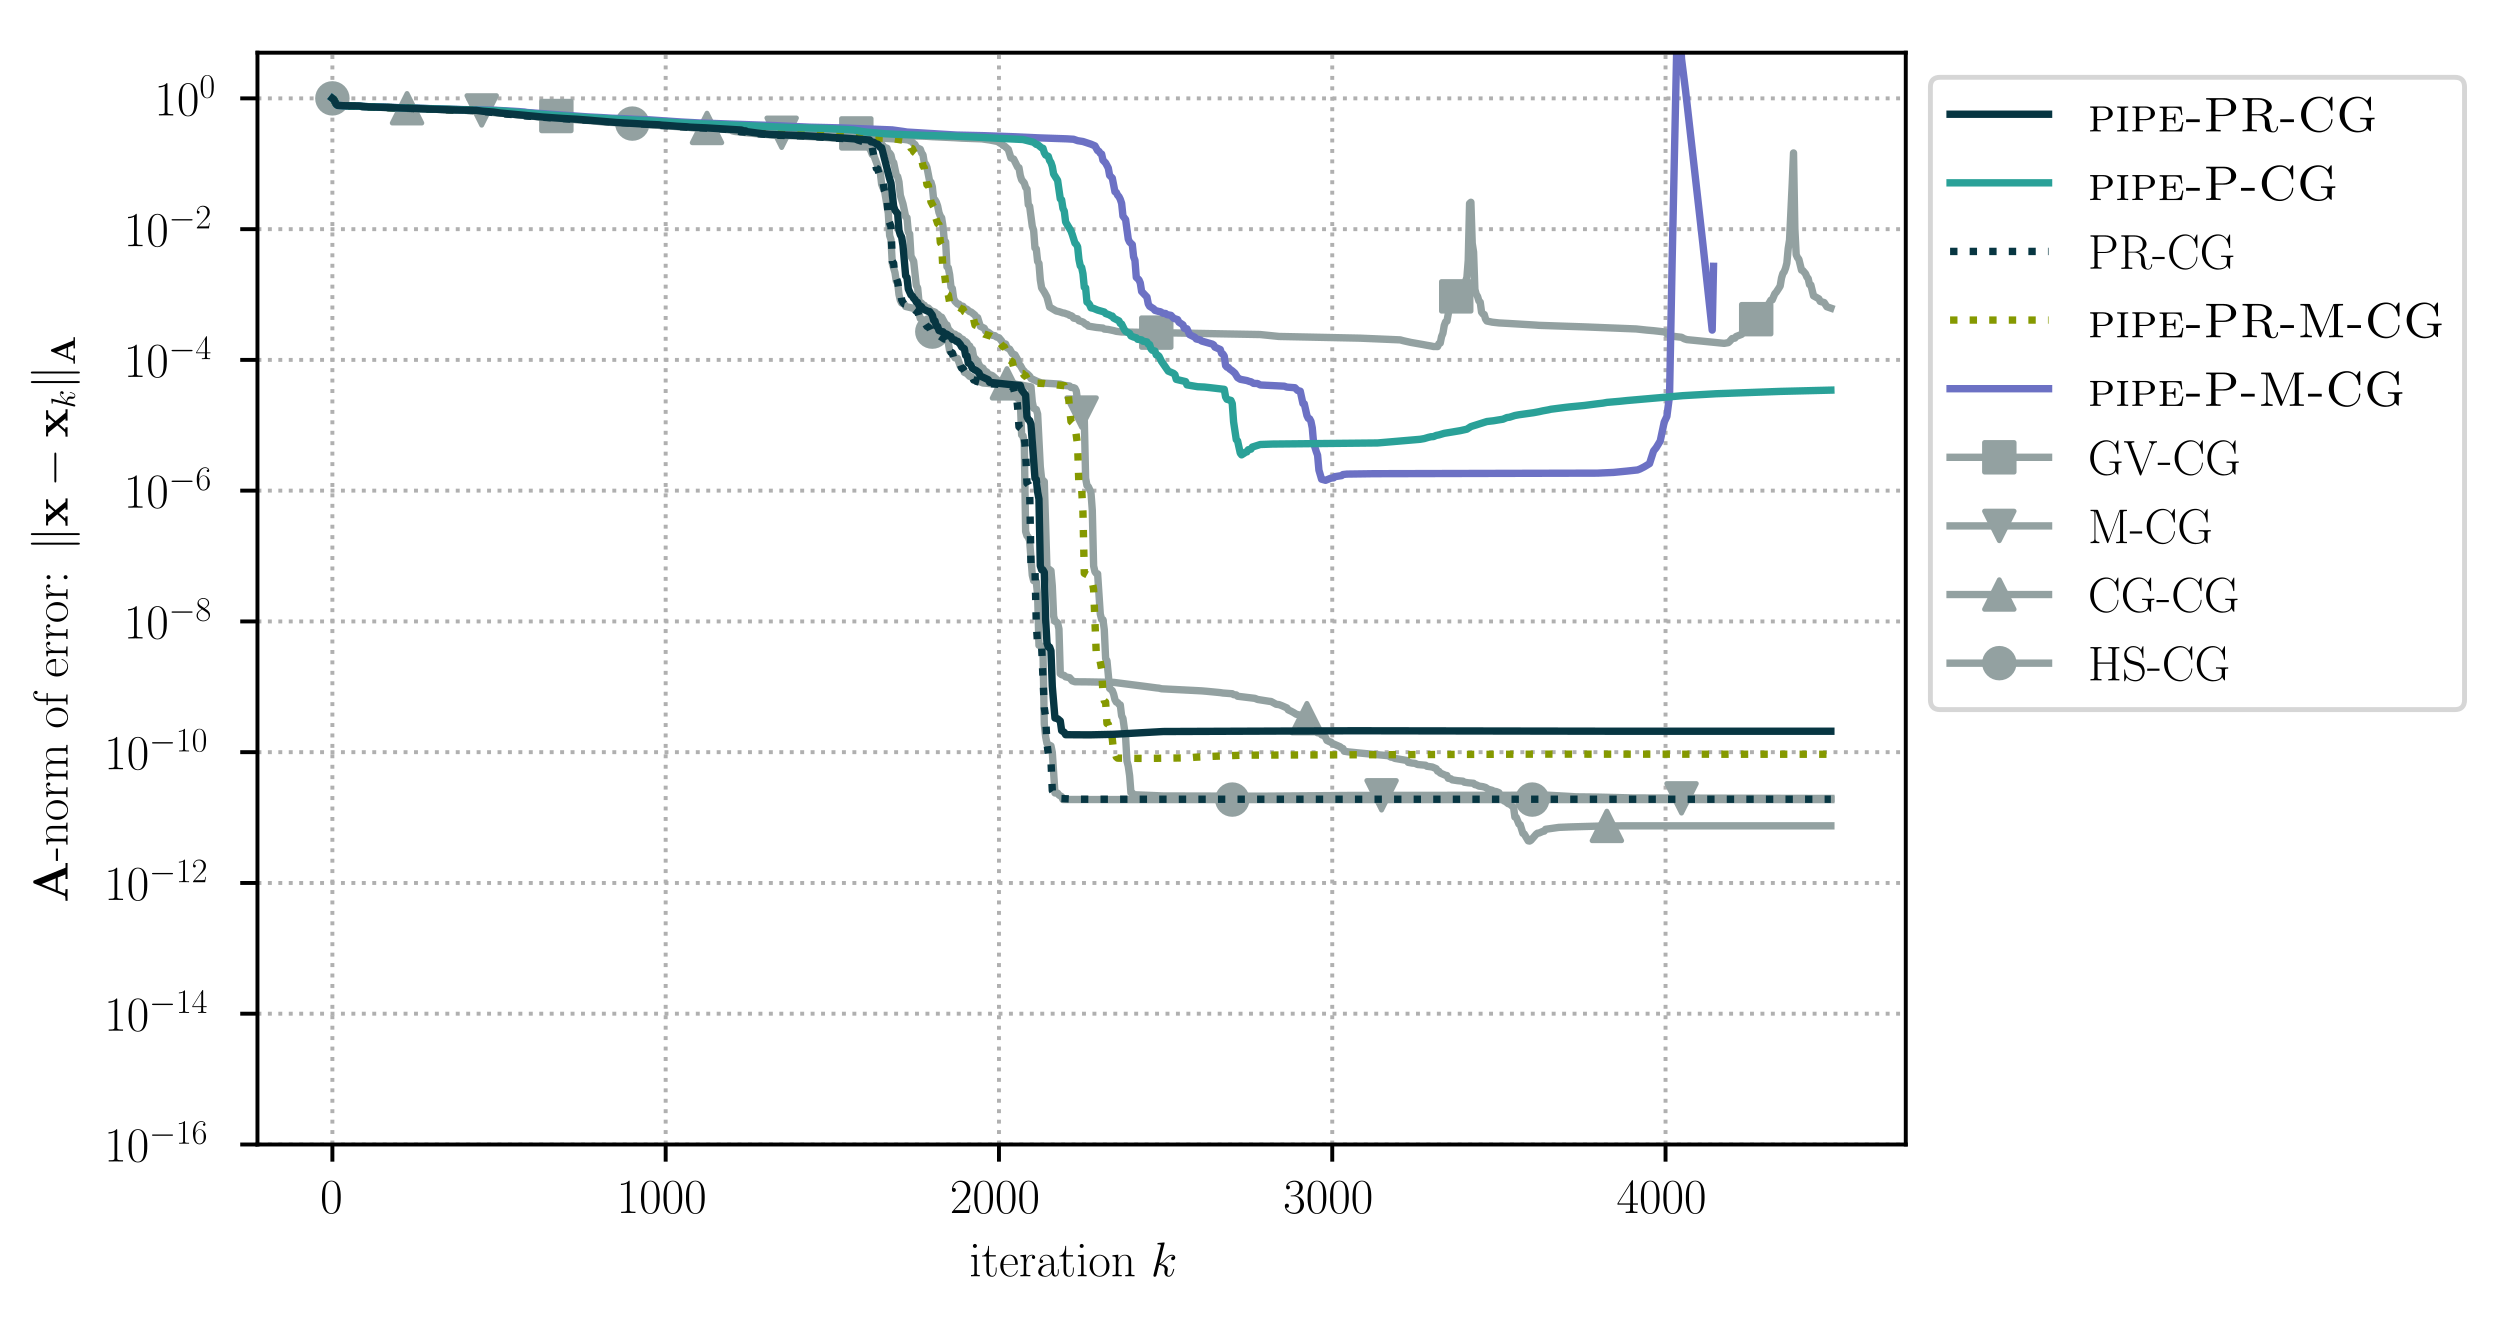 <?xml version="1.0" encoding="utf-8" standalone="no"?>
<!DOCTYPE svg PUBLIC "-//W3C//DTD SVG 1.1//EN"
  "http://www.w3.org/Graphics/SVG/1.1/DTD/svg11.dtd">
<!-- Created with matplotlib (https://matplotlib.org/) -->
<svg height="268.371pt" version="1.1" viewBox="0 0 507.791 268.371" width="507.791pt" xmlns="http://www.w3.org/2000/svg" xmlns:xlink="http://www.w3.org/1999/xlink">
 <defs>
  <style type="text/css">
*{stroke-linecap:butt;stroke-linejoin:round;}
  </style>
 </defs>
 <g id="figure_1">
  <g id="patch_1">
   <path d="M -0 268.371 
L 507.791 268.371 
L 507.791 0 
L -0 0 
z
" style="fill:#ffffff;"/>
  </g>
  <g id="axes_1">
   <g id="patch_2">
    <path d="M 52.294 232.46 
L 387.094 232.46 
L 387.094 10.7 
L 52.294 10.7 
z
" style="fill:#ffffff;"/>
   </g>
   <g id="matplotlib.axis_1">
    <g id="xtick_1">
     <g id="line2d_1">
      <path clip-path="url(#p13365599c5)" d="M 67.513 232.46 
L 67.513 10.7 
" style="fill:none;stroke:#b0b0b0;stroke-dasharray:0.8,1.32;stroke-dashoffset:0;stroke-width:0.8;"/>
     </g>
     <g id="line2d_2">
      <defs>
       <path d="M 0 0 
L 0 3.5 
" id="m6582358ec6" style="stroke:#000000;stroke-width:0.8;"/>
      </defs>
      <g>
       <use style="stroke:#000000;stroke-width:0.8;" x="67.513" xlink:href="#m6582358ec6" y="232.46"/>
      </g>
     </g>
     <g id="text_1">
      <!-- $0$ -->
      <defs>
       <path d="M 42 31.844 
C 42 37.969 41.906 48.422 37.703 56.453 
C 34 63.484 28.094 66 22.906 66 
C 18.094 66 12 63.781 8.203 56.562 
C 4.203 49.016 3.797 39.672 3.797 31.844 
C 3.797 26.109 3.906 17.375 7 9.734 
C 11.297 -0.609 19 -2 22.906 -2 
C 27.5 -2 34.5 -0.109 38.594 9.438 
C 41.594 16.375 42 24.5 42 31.844 
z
M 22.906 -0.406 
C 16.5 -0.406 12.703 5.125 11.297 12.75 
C 10.203 18.688 10.203 27.328 10.203 32.953 
C 10.203 40.688 10.203 47.109 11.5 53.234 
C 13.406 61.781 19 64.391 22.906 64.391 
C 27 64.391 32.297 61.672 34.203 53.438 
C 35.5 47.719 35.594 40.984 35.594 32.953 
C 35.594 26.422 35.594 18.375 34.406 12.453 
C 32.297 1.5 26.406 -0.406 22.906 -0.406 
z
" id="CMR17-48"/>
      </defs>
      <g transform="translate(65.022 246.378)scale(0.1 -0.1)">
       <use transform="scale(0.996)" xlink:href="#CMR17-48"/>
      </g>
     </g>
    </g>
    <g id="xtick_2">
     <g id="line2d_3">
      <path clip-path="url(#p13365599c5)" d="M 135.209 232.46 
L 135.209 10.7 
" style="fill:none;stroke:#b0b0b0;stroke-dasharray:0.8,1.32;stroke-dashoffset:0;stroke-width:0.8;"/>
     </g>
     <g id="line2d_4">
      <g>
       <use style="stroke:#000000;stroke-width:0.8;" x="135.209" xlink:href="#m6582358ec6" y="232.46"/>
      </g>
     </g>
     <g id="text_2">
      <!-- $1000$ -->
      <defs>
       <path d="M 26.594 63.797 
C 26.594 65.891 26.5 66 25.094 66 
C 21.203 61.359 15.297 59.891 9.703 59.688 
C 9.406 59.688 8.906 59.688 8.797 59.5 
C 8.703 59.297 8.703 59.094 8.703 57 
C 11.797 57 17 57.594 21 59.984 
L 21 7.297 
C 21 3.797 20.797 2.594 12.203 2.594 
L 9.203 2.594 
L 9.203 0 
C 14 0.094 19 0.188 23.797 0.188 
C 28.594 0.188 33.594 0.094 38.406 0 
L 38.406 2.594 
L 35.406 2.594 
C 26.797 2.594 26.594 3.688 26.594 7.297 
z
" id="CMR17-49"/>
      </defs>
      <g transform="translate(125.247 246.378)scale(0.1 -0.1)">
       <use transform="scale(0.996)" xlink:href="#CMR17-49"/>
       <use transform="translate(45.69 0)scale(0.996)" xlink:href="#CMR17-48"/>
       <use transform="translate(91.381 0)scale(0.996)" xlink:href="#CMR17-48"/>
       <use transform="translate(137.071 0)scale(0.996)" xlink:href="#CMR17-48"/>
      </g>
     </g>
    </g>
    <g id="xtick_3">
     <g id="line2d_5">
      <path clip-path="url(#p13365599c5)" d="M 202.906 232.46 
L 202.906 10.7 
" style="fill:none;stroke:#b0b0b0;stroke-dasharray:0.8,1.32;stroke-dashoffset:0;stroke-width:0.8;"/>
     </g>
     <g id="line2d_6">
      <g>
       <use style="stroke:#000000;stroke-width:0.8;" x="202.906" xlink:href="#m6582358ec6" y="232.46"/>
      </g>
     </g>
     <g id="text_3">
      <!-- $2000$ -->
      <defs>
       <path d="M 41.703 15.469 
L 39.906 15.469 
C 38.906 8.391 38.094 7.188 37.703 6.594 
C 37.203 5.797 30 5.797 28.594 5.797 
L 9.406 5.797 
C 13 9.688 20 16.766 28.5 24.938 
C 34.594 30.719 41.703 37.5 41.703 47.391 
C 41.703 59.188 32.297 66 21.797 66 
C 10.797 66 4.094 56.297 4.094 47.297 
C 4.094 43.391 7 42.891 8.203 42.891 
C 9.203 42.891 12.203 43.484 12.203 46.984 
C 12.203 50.094 9.594 51 8.203 51 
C 7.594 51 7 50.891 6.594 50.688 
C 8.5 59.188 14.297 63.391 20.406 63.391 
C 29.094 63.391 34.797 56.5 34.797 47.391 
C 34.797 38.703 29.703 31.219 24 24.734 
L 4.094 2.297 
L 4.094 0 
L 39.297 0 
z
" id="CMR17-50"/>
      </defs>
      <g transform="translate(192.943 246.378)scale(0.1 -0.1)">
       <use transform="scale(0.996)" xlink:href="#CMR17-50"/>
       <use transform="translate(45.69 0)scale(0.996)" xlink:href="#CMR17-48"/>
       <use transform="translate(91.381 0)scale(0.996)" xlink:href="#CMR17-48"/>
       <use transform="translate(137.071 0)scale(0.996)" xlink:href="#CMR17-48"/>
      </g>
     </g>
    </g>
    <g id="xtick_4">
     <g id="line2d_7">
      <path clip-path="url(#p13365599c5)" d="M 270.602 232.46 
L 270.602 10.7 
" style="fill:none;stroke:#b0b0b0;stroke-dasharray:0.8,1.32;stroke-dashoffset:0;stroke-width:0.8;"/>
     </g>
     <g id="line2d_8">
      <g>
       <use style="stroke:#000000;stroke-width:0.8;" x="270.602" xlink:href="#m6582358ec6" y="232.46"/>
      </g>
     </g>
     <g id="text_4">
      <!-- $3000$ -->
      <defs>
       <path d="M 22.094 34 
C 31 34 34.906 26.141 34.906 17.094 
C 34.906 5.031 28.5 0.391 22.703 0.391 
C 17.406 0.391 8.797 3.016 6.094 10.797 
C 6.594 10.594 7.094 10.594 7.594 10.594 
C 10 10.594 11.797 12.188 11.797 14.797 
C 11.797 17.688 9.594 19 7.594 19 
C 5.906 19 3.297 18.188 3.297 14.484 
C 3.297 5.234 12.297 -2 22.906 -2 
C 34 -2 42.5 6.75 42.5 16.984 
C 42.5 26.844 34.5 34 25 35.094 
C 32.594 36.672 39.906 43.375 39.906 52.391 
C 39.906 60.25 32 66 23 66 
C 13.906 66 5.906 60.344 5.906 52.297 
C 5.906 48.797 8.5 48.188 9.797 48.188 
C 11.906 48.188 13.703 49.484 13.703 52.094 
C 13.703 54.688 11.906 56 9.797 56 
C 9.406 56 8.906 56 8.5 55.797 
C 11.406 62.484 19.297 63.688 22.797 63.688 
C 26.297 63.688 32.906 61.969 32.906 52.297 
C 32.906 49.484 32.5 44.547 29.094 40.219 
C 26.094 36.391 22.703 36.188 19.406 35.891 
C 18.906 35.891 16.594 35.688 16.203 35.688 
C 15.5 35.594 15.094 35.5 15.094 34.797 
C 15.094 34.094 15.203 34 17.203 34 
z
" id="CMR17-51"/>
      </defs>
      <g transform="translate(260.64 246.378)scale(0.1 -0.1)">
       <use transform="scale(0.996)" xlink:href="#CMR17-51"/>
       <use transform="translate(45.69 0)scale(0.996)" xlink:href="#CMR17-48"/>
       <use transform="translate(91.381 0)scale(0.996)" xlink:href="#CMR17-48"/>
       <use transform="translate(137.071 0)scale(0.996)" xlink:href="#CMR17-48"/>
      </g>
     </g>
    </g>
    <g id="xtick_5">
     <g id="line2d_9">
      <path clip-path="url(#p13365599c5)" d="M 338.299 232.46 
L 338.299 10.7 
" style="fill:none;stroke:#b0b0b0;stroke-dasharray:0.8,1.32;stroke-dashoffset:0;stroke-width:0.8;"/>
     </g>
     <g id="line2d_10">
      <g>
       <use style="stroke:#000000;stroke-width:0.8;" x="338.299" xlink:href="#m6582358ec6" y="232.46"/>
      </g>
     </g>
     <g id="text_5">
      <!-- $4000$ -->
      <defs>
       <path d="M 33.594 64.797 
C 33.594 66.891 33.5 67 31.703 67 
L 2 19.594 
L 2 17 
L 27.797 17 
L 27.797 7.188 
C 27.797 3.594 27.594 2.594 20.594 2.594 
L 18.703 2.594 
L 18.703 0 
C 21.906 0.188 27.297 0.188 30.703 0.188 
C 34.094 0.188 39.5 0.188 42.703 0 
L 42.703 2.594 
L 40.797 2.594 
C 33.797 2.594 33.594 3.594 33.594 7.188 
L 33.594 17 
L 43.797 17 
L 43.797 19.594 
L 33.594 19.594 
z
M 28.094 58.172 
L 28.094 19.594 
L 4 19.594 
z
" id="CMR17-52"/>
      </defs>
      <g transform="translate(328.336 246.378)scale(0.1 -0.1)">
       <use transform="scale(0.996)" xlink:href="#CMR17-52"/>
       <use transform="translate(45.69 0)scale(0.996)" xlink:href="#CMR17-48"/>
       <use transform="translate(91.381 0)scale(0.996)" xlink:href="#CMR17-48"/>
       <use transform="translate(137.071 0)scale(0.996)" xlink:href="#CMR17-48"/>
      </g>
     </g>
    </g>
    <g id="text_6">
     <!-- iteration $k$ -->
     <defs>
      <path d="M 15.5 61.891 
C 15.5 64.094 13.703 66 11.406 66 
C 9.203 66 7.297 64.188 7.297 61.891 
C 7.297 59.688 9.094 57.797 11.406 57.797 
C 13.594 57.797 15.5 59.594 15.5 61.891 
z
M 3.797 42.891 
L 3.797 40.297 
C 9.406 40.297 10.203 39.688 10.203 34.859 
L 10.203 6.922 
C 10.203 3.094 9.797 2.594 3.406 2.594 
L 3.406 0 
C 5.797 0.188 10.094 0.188 12.594 0.188 
C 15 0.188 19.094 0.188 21.406 0 
L 21.406 2.594 
C 15.5 2.594 15.297 3.203 15.297 6.812 
L 15.297 44 
z
" id="CMR17-105"/>
      <path d="M 15.094 40.391 
L 29.094 40.391 
L 29.094 43 
L 15.094 43 
L 15.094 62 
L 13.297 62 
C 13.094 51.438 9.594 42.188 1.094 41.984 
L 1.094 40.391 
L 9.797 40.391 
L 9.797 12.156 
C 9.797 10.234 9.797 -1 21.406 -1 
C 27.297 -1 30.703 4.812 30.703 12.25 
L 30.703 17.984 
L 28.906 17.984 
L 28.906 12.344 
C 28.906 5.422 26.203 0.797 22 0.797 
C 19.094 0.797 15.094 2.797 15.094 11.953 
z
" id="CMR17-116"/>
      <path d="M 38.094 23.484 
C 38.5 23.891 38.5 24.094 38.5 25.094 
C 38.5 35.172 33.094 44 21.703 44 
C 11.094 44 2.703 33.984 2.703 21.781 
C 2.703 8.656 12.203 -1 22.797 -1 
C 34 -1 38.406 9.672 38.406 11.797 
C 38.406 12.5 37.797 12.5 37.594 12.5 
C 36.906 12.5 36.797 12.297 36.406 11.078 
C 34.203 4.219 28.703 0.797 23.5 0.797 
C 19.203 0.797 14.906 3.219 12.203 7.656 
C 9.094 12.797 9.094 18.75 9.094 23.484 
z
M 9.203 25 
C 9.906 39.234 17.594 42.391 21.594 42.391 
C 28.406 42.391 33 36.062 33.094 25 
z
" id="CMR17-101"/>
      <path d="M 15 23.703 
C 15 33.344 19.094 42.391 26.594 42.391 
C 27.297 42.391 28 42.297 28.703 41.984 
C 28.703 41.984 26.5 41.281 26.5 38.672 
C 26.5 36.266 28.406 35.266 29.906 35.266 
C 31.094 35.266 33.297 35.969 33.297 38.781 
C 33.297 41.984 30.094 44 26.703 44 
C 19.094 44 15.797 36.562 14.797 33.047 
L 14.703 33.047 
L 14.703 44 
L 3.094 42.891 
L 3.094 40.281 
C 9 40.281 9.906 39.688 9.906 34.859 
L 9.906 6.922 
C 9.906 3.094 9.5 2.594 3.094 2.594 
L 3.094 0 
C 5.5 0.188 10.094 0.188 12.703 0.188 
C 15.594 0.188 20.703 0.188 23.406 0 
L 23.406 2.594 
C 16.203 2.594 15 2.594 15 7.109 
z
" id="CMR17-114"/>
      <path d="M 36 25.875 
C 36 32 36 35.547 31.797 39.594 
C 28.094 42.984 23.797 44 20.406 44 
C 12.5 44 6.797 37.625 6.797 30.891 
C 6.797 27.188 9.797 27 10.406 27 
C 11.703 27 14 27.797 14 30.594 
C 14 33.094 12.094 34.188 10.406 34.188 
C 10 34.188 9.5 34.094 9.203 34 
C 11.297 40.531 16.703 42.391 20.203 42.391 
C 25.203 42.391 30.703 37.828 30.703 29.297 
L 30.703 25.5 
C 24.797 25.297 17.703 24.5 12.094 21.453 
C 5.797 17.922 4 12.844 4 9 
C 4 1.203 13 -1 18.297 -1 
C 23.797 -1 28.906 2.109 31.094 7.891 
C 31.297 3.422 34.094 -0.609 38.5 -0.609 
C 40.594 -0.609 45.906 0.797 45.906 8.797 
L 45.906 14.469 
L 44.094 14.469 
L 44.094 8.703 
C 44.094 2.516 41.406 1.703 40.094 1.703 
C 36 1.703 36 6.969 36 11.438 
z
M 30.703 13.859 
C 30.703 5.047 24.5 0.594 19 0.594 
C 14 0.594 10.094 4.344 10.094 9 
C 10.094 12.047 11.406 17.406 17.203 20.656 
C 22 23.391 27.5 23.797 30.703 24 
z
" id="CMR17-97"/>
      <path d="M 43.094 21.188 
C 43.094 34 33.797 44 22.906 44 
C 12 44 2.703 34 2.703 21.188 
C 2.703 8.594 12 -1 22.906 -1 
C 33.797 -1 43.094 8.594 43.094 21.188 
z
M 22.906 0.797 
C 18.203 0.797 14.203 3.594 11.906 7.5 
C 9.406 12 9.094 17.594 9.094 22 
C 9.094 26.188 9.297 31.391 11.906 35.891 
C 13.906 39.188 17.797 42.391 22.906 42.391 
C 27.406 42.391 31.203 39.891 33.594 36.391 
C 36.703 31.688 36.703 25.094 36.703 22 
C 36.703 18.094 36.5 12.094 33.797 7.297 
C 31 2.688 26.703 0.797 22.906 0.797 
z
" id="CMR17-111"/>
      <path d="M 41.5 30.531 
C 41.5 35.656 40.5 44 28.703 44 
C 20.797 44 16.703 37.875 15.203 33.844 
L 15.094 33.844 
L 15.094 44 
L 3.297 42.891 
L 3.297 40.281 
C 9.203 40.281 10.094 39.688 10.094 34.859 
L 10.094 6.922 
C 10.094 3.094 9.703 2.594 3.297 2.594 
L 3.297 0 
C 5.703 0.188 10.094 0.188 12.703 0.188 
C 15.297 0.188 19.797 0.188 22.203 0 
L 22.203 2.594 
C 15.797 2.594 15.406 3 15.406 6.922 
L 15.406 26.219 
C 15.406 35.453 21 42.391 28 42.391 
C 35.406 42.391 36.203 35.766 36.203 30.938 
L 36.203 6.922 
C 36.203 3.094 35.797 2.594 29.406 2.594 
L 29.406 0 
C 31.797 0.188 36.203 0.188 38.797 0.188 
C 41.406 0.188 45.906 0.188 48.297 0 
L 48.297 2.594 
C 41.906 2.594 41.5 3 41.5 6.922 
z
" id="CMR17-110"/>
      <path d="M 28.094 66.484 
C 28.203 66.891 28.406 67.484 28.406 67.984 
C 28.406 69 27.406 69 27.203 69 
C 27.094 69 23.5 68.688 21.703 68.484 
C 20 68.391 18.5 68.188 16.703 68.094 
C 14.297 67.891 13.594 67.797 13.594 65.984 
C 13.594 64.984 14.594 64.984 15.594 64.984 
C 20.703 64.984 20.703 64.109 20.703 63.125 
C 20.703 62.719 20.703 62.531 20.203 60.75 
L 5.906 3.906 
C 5.5 2.391 5.5 2.203 5.5 1.594 
C 5.5 -0.609 7.203 -1 8.203 -1 
C 11 -1 11.594 1.188 12.406 4.297 
L 17.094 23.062 
C 24.297 22.266 28.594 19.25 28.594 14.438 
C 28.594 13.828 28.594 13.438 28.297 11.922 
C 27.906 10.422 27.906 9.219 27.906 8.719 
C 27.906 2.891 31.703 -1 36.797 -1 
C 41.406 -1 43.797 3.203 44.594 4.609 
C 46.703 8.312 48 13.938 48 14.328 
C 48 14.828 47.594 15.234 47 15.234 
C 46.094 15.234 46 14.828 45.594 13.234 
C 44.203 8.016 42.094 1 37 1 
C 35 1 33.703 2 33.703 5.812 
C 33.703 7.719 34.094 9.922 34.5 11.422 
C 34.906 13.234 34.906 13.328 34.906 14.531 
C 34.906 20.453 29.594 23.766 20.406 24.969 
C 24 27.172 27.594 31.078 29 32.594 
C 34.703 38.984 38.594 41.984 43.203 41.984 
C 45.5 41.984 46.094 41.484 46.797 41 
C 43.094 40.594 41.703 37.984 41.703 35.984 
C 41.703 33.594 43.594 32.797 45 32.797 
C 47.703 32.797 50.094 35.094 50.094 38.297 
C 50.094 41.156 47.797 44 43.297 44 
C 37.797 44 33.297 40.297 26.203 32.297 
C 25.203 31.078 21.5 27.281 17.797 25.875 
z
" id="CMMI12-107"/>
     </defs>
     <g transform="translate(196.885 259.234)scale(0.1 -0.1)">
      <use transform="scale(0.996)" xlink:href="#CMR17-105"/>
      <use transform="translate(24.871 0)scale(0.996)" xlink:href="#CMR17-116"/>
      <use transform="translate(60.152 0)scale(0.996)" xlink:href="#CMR17-101"/>
      <use transform="translate(100.637 0)scale(0.996)" xlink:href="#CMR17-114"/>
      <use transform="translate(135.918 0)scale(0.996)" xlink:href="#CMR17-97"/>
      <use transform="translate(181.609 0)scale(0.996)" xlink:href="#CMR17-116"/>
      <use transform="translate(216.889 0)scale(0.996)" xlink:href="#CMR17-105"/>
      <use transform="translate(241.761 0)scale(0.996)" xlink:href="#CMR17-111"/>
      <use transform="translate(287.451 0)scale(0.996)" xlink:href="#CMR17-110"/>
      <use transform="translate(368.422 0)scale(0.996)" xlink:href="#CMMI12-107"/>
     </g>
    </g>
   </g>
   <g id="matplotlib.axis_2">
    <g id="ytick_1">
     <g id="line2d_11">
      <path clip-path="url(#p13365599c5)" d="M 52.294 232.46 
L 387.094 232.46 
" style="fill:none;stroke:#b0b0b0;stroke-dasharray:0.8,1.32;stroke-dashoffset:0;stroke-width:0.8;"/>
     </g>
     <g id="line2d_12">
      <defs>
       <path d="M 0 0 
L -3.5 0 
" id="mc4f0e3b493" style="stroke:#000000;stroke-width:0.8;"/>
      </defs>
      <g>
       <use style="stroke:#000000;stroke-width:0.8;" x="52.294" xlink:href="#mc4f0e3b493" y="232.46"/>
      </g>
     </g>
     <g id="text_7">
      <!-- $10^{-16}$ -->
      <defs>
       <path d="M 65.906 23 
C 67.594 23 69.406 23 69.406 25 
C 69.406 27 67.594 27 65.906 27 
L 11.797 27 
C 10.094 27 8.297 27 8.297 25 
C 8.297 23 10.094 23 11.797 23 
z
" id="CMSY10-0"/>
       <path d="M 10.594 34.344 
C 10.594 58 21.797 63.688 28.297 63.688 
C 30.406 63.688 35.5 63.266 37.5 59.094 
C 35.906 59.094 32.906 59.094 32.906 55.594 
C 32.906 52.891 35.094 52 36.5 52 
C 37.406 52 40.094 52.391 40.094 55.797 
C 40.094 62.297 35.094 66 28.203 66 
C 16.297 66 3.797 53.297 3.797 31.422 
C 3.797 4.016 15.094 -2 23.094 -2 
C 32.797 -2 42 6.734 42 20.234 
C 42 32.828 33.906 42 23.703 42 
C 17.594 42 13.094 37.969 10.594 30.922 
z
M 23.094 0.391 
C 10.797 0.391 10.797 18.938 10.797 22.656 
C 10.797 29.906 14.203 40.391 23.5 40.391 
C 25.203 40.391 30.094 40.391 33.406 33.438 
C 35.203 29.516 35.203 25.375 35.203 20.344 
C 35.203 14.906 35.203 10.875 33.094 6.844 
C 30.906 2.703 27.703 0.391 23.094 0.391 
z
" id="CMR17-54"/>
      </defs>
      <g transform="translate(21.163 235.919)scale(0.1 -0.1)">
       <use transform="scale(0.996)" xlink:href="#CMR17-49"/>
       <use transform="translate(45.69 0)scale(0.996)" xlink:href="#CMR17-48"/>
       <use transform="translate(91.381 36.154)scale(0.697)" xlink:href="#CMSY10-0"/>
       <use transform="translate(145.622 36.154)scale(0.697)" xlink:href="#CMR17-49"/>
       <use transform="translate(177.605 36.154)scale(0.697)" xlink:href="#CMR17-54"/>
      </g>
     </g>
    </g>
    <g id="ytick_2">
     <g id="line2d_13">
      <path clip-path="url(#p13365599c5)" d="M 52.294 205.9 
L 387.094 205.9 
" style="fill:none;stroke:#b0b0b0;stroke-dasharray:0.8,1.32;stroke-dashoffset:0;stroke-width:0.8;"/>
     </g>
     <g id="line2d_14">
      <g>
       <use style="stroke:#000000;stroke-width:0.8;" x="52.294" xlink:href="#mc4f0e3b493" y="205.9"/>
      </g>
     </g>
     <g id="text_8">
      <!-- $10^{-14}$ -->
      <g transform="translate(21.163 209.36)scale(0.1 -0.1)">
       <use transform="scale(0.996)" xlink:href="#CMR17-49"/>
       <use transform="translate(45.69 0)scale(0.996)" xlink:href="#CMR17-48"/>
       <use transform="translate(91.381 36.154)scale(0.697)" xlink:href="#CMSY10-0"/>
       <use transform="translate(145.622 36.154)scale(0.697)" xlink:href="#CMR17-49"/>
       <use transform="translate(177.605 36.154)scale(0.697)" xlink:href="#CMR17-52"/>
      </g>
     </g>
    </g>
    <g id="ytick_3">
     <g id="line2d_15">
      <path clip-path="url(#p13365599c5)" d="M 52.294 179.341 
L 387.094 179.341 
" style="fill:none;stroke:#b0b0b0;stroke-dasharray:0.8,1.32;stroke-dashoffset:0;stroke-width:0.8;"/>
     </g>
     <g id="line2d_16">
      <g>
       <use style="stroke:#000000;stroke-width:0.8;" x="52.294" xlink:href="#mc4f0e3b493" y="179.341"/>
      </g>
     </g>
     <g id="text_9">
      <!-- $10^{-12}$ -->
      <g transform="translate(21.163 182.8)scale(0.1 -0.1)">
       <use transform="scale(0.996)" xlink:href="#CMR17-49"/>
       <use transform="translate(45.69 0)scale(0.996)" xlink:href="#CMR17-48"/>
       <use transform="translate(91.381 36.154)scale(0.697)" xlink:href="#CMSY10-0"/>
       <use transform="translate(145.622 36.154)scale(0.697)" xlink:href="#CMR17-49"/>
       <use transform="translate(177.605 36.154)scale(0.697)" xlink:href="#CMR17-50"/>
      </g>
     </g>
    </g>
    <g id="ytick_4">
     <g id="line2d_17">
      <path clip-path="url(#p13365599c5)" d="M 52.294 152.781 
L 387.094 152.781 
" style="fill:none;stroke:#b0b0b0;stroke-dasharray:0.8,1.32;stroke-dashoffset:0;stroke-width:0.8;"/>
     </g>
     <g id="line2d_18">
      <g>
       <use style="stroke:#000000;stroke-width:0.8;" x="52.294" xlink:href="#mc4f0e3b493" y="152.781"/>
      </g>
     </g>
     <g id="text_10">
      <!-- $10^{-10}$ -->
      <g transform="translate(21.163 156.24)scale(0.1 -0.1)">
       <use transform="scale(0.996)" xlink:href="#CMR17-49"/>
       <use transform="translate(45.69 0)scale(0.996)" xlink:href="#CMR17-48"/>
       <use transform="translate(91.381 36.154)scale(0.697)" xlink:href="#CMSY10-0"/>
       <use transform="translate(145.622 36.154)scale(0.697)" xlink:href="#CMR17-49"/>
       <use transform="translate(177.605 36.154)scale(0.697)" xlink:href="#CMR17-48"/>
      </g>
     </g>
    </g>
    <g id="ytick_5">
     <g id="line2d_19">
      <path clip-path="url(#p13365599c5)" d="M 52.294 126.221 
L 387.094 126.221 
" style="fill:none;stroke:#b0b0b0;stroke-dasharray:0.8,1.32;stroke-dashoffset:0;stroke-width:0.8;"/>
     </g>
     <g id="line2d_20">
      <g>
       <use style="stroke:#000000;stroke-width:0.8;" x="52.294" xlink:href="#mc4f0e3b493" y="126.221"/>
      </g>
     </g>
     <g id="text_11">
      <!-- $10^{-8}$ -->
      <defs>
       <path d="M 27.203 35.766 
C 33.5 38.969 39.906 43.797 39.906 51.531 
C 39.906 60.688 31.094 66 23 66 
C 13.906 66 5.906 59.375 5.906 50.234 
C 5.906 47.719 6.5 43.391 10.406 39.578 
C 11.406 38.578 15.594 35.562 18.297 33.656 
C 13.797 31.344 3.297 25.812 3.297 14.766 
C 3.297 4.406 13.094 -2 22.797 -2 
C 33.5 -2 42.5 5.719 42.5 15.969 
C 42.5 25.109 36.406 29.328 32.406 32.047 
z
M 14.094 44.609 
C 13.297 45.109 9.297 48.219 9.297 52.938 
C 9.297 59.078 15.594 63.688 22.797 63.688 
C 30.703 63.688 36.5 58.062 36.5 51.531 
C 36.5 42.188 26.094 36.859 25.594 36.859 
C 25.5 36.859 25.406 36.859 24.594 37.469 
z
M 32.5 24 
C 34 22.906 38.797 19.578 38.797 13.453 
C 38.797 6.016 31.406 0.391 23 0.391 
C 13.906 0.391 7 6.922 7 14.859 
C 7 22.797 13.094 29.438 20 32.547 
z
" id="CMR17-56"/>
      </defs>
      <g transform="translate(25.134 129.68)scale(0.1 -0.1)">
       <use transform="scale(0.996)" xlink:href="#CMR17-49"/>
       <use transform="translate(45.69 0)scale(0.996)" xlink:href="#CMR17-48"/>
       <use transform="translate(91.381 36.154)scale(0.697)" xlink:href="#CMSY10-0"/>
       <use transform="translate(145.622 36.154)scale(0.697)" xlink:href="#CMR17-56"/>
      </g>
     </g>
    </g>
    <g id="ytick_6">
     <g id="line2d_21">
      <path clip-path="url(#p13365599c5)" d="M 52.294 99.661 
L 387.094 99.661 
" style="fill:none;stroke:#b0b0b0;stroke-dasharray:0.8,1.32;stroke-dashoffset:0;stroke-width:0.8;"/>
     </g>
     <g id="line2d_22">
      <g>
       <use style="stroke:#000000;stroke-width:0.8;" x="52.294" xlink:href="#mc4f0e3b493" y="99.661"/>
      </g>
     </g>
     <g id="text_12">
      <!-- $10^{-6}$ -->
      <g transform="translate(25.134 103.121)scale(0.1 -0.1)">
       <use transform="scale(0.996)" xlink:href="#CMR17-49"/>
       <use transform="translate(45.69 0)scale(0.996)" xlink:href="#CMR17-48"/>
       <use transform="translate(91.381 36.154)scale(0.697)" xlink:href="#CMSY10-0"/>
       <use transform="translate(145.622 36.154)scale(0.697)" xlink:href="#CMR17-54"/>
      </g>
     </g>
    </g>
    <g id="ytick_7">
     <g id="line2d_23">
      <path clip-path="url(#p13365599c5)" d="M 52.294 73.102 
L 387.094 73.102 
" style="fill:none;stroke:#b0b0b0;stroke-dasharray:0.8,1.32;stroke-dashoffset:0;stroke-width:0.8;"/>
     </g>
     <g id="line2d_24">
      <g>
       <use style="stroke:#000000;stroke-width:0.8;" x="52.294" xlink:href="#mc4f0e3b493" y="73.102"/>
      </g>
     </g>
     <g id="text_13">
      <!-- $10^{-4}$ -->
      <g transform="translate(25.134 76.561)scale(0.1 -0.1)">
       <use transform="scale(0.996)" xlink:href="#CMR17-49"/>
       <use transform="translate(45.69 0)scale(0.996)" xlink:href="#CMR17-48"/>
       <use transform="translate(91.381 36.154)scale(0.697)" xlink:href="#CMSY10-0"/>
       <use transform="translate(145.622 36.154)scale(0.697)" xlink:href="#CMR17-52"/>
      </g>
     </g>
    </g>
    <g id="ytick_8">
     <g id="line2d_25">
      <path clip-path="url(#p13365599c5)" d="M 52.294 46.542 
L 387.094 46.542 
" style="fill:none;stroke:#b0b0b0;stroke-dasharray:0.8,1.32;stroke-dashoffset:0;stroke-width:0.8;"/>
     </g>
     <g id="line2d_26">
      <g>
       <use style="stroke:#000000;stroke-width:0.8;" x="52.294" xlink:href="#mc4f0e3b493" y="46.542"/>
      </g>
     </g>
     <g id="text_14">
      <!-- $10^{-2}$ -->
      <g transform="translate(25.134 50.001)scale(0.1 -0.1)">
       <use transform="scale(0.996)" xlink:href="#CMR17-49"/>
       <use transform="translate(45.69 0)scale(0.996)" xlink:href="#CMR17-48"/>
       <use transform="translate(91.381 36.154)scale(0.697)" xlink:href="#CMSY10-0"/>
       <use transform="translate(145.622 36.154)scale(0.697)" xlink:href="#CMR17-50"/>
      </g>
     </g>
    </g>
    <g id="ytick_9">
     <g id="line2d_27">
      <path clip-path="url(#p13365599c5)" d="M 52.294 19.982 
L 387.094 19.982 
" style="fill:none;stroke:#b0b0b0;stroke-dasharray:0.8,1.32;stroke-dashoffset:0;stroke-width:0.8;"/>
     </g>
     <g id="line2d_28">
      <g>
       <use style="stroke:#000000;stroke-width:0.8;" x="52.294" xlink:href="#mc4f0e3b493" y="19.982"/>
      </g>
     </g>
     <g id="text_15">
      <!-- $10^{0}$ -->
      <g transform="translate(31.361 23.441)scale(0.1 -0.1)">
       <use transform="scale(0.996)" xlink:href="#CMR17-49"/>
       <use transform="translate(45.69 0)scale(0.996)" xlink:href="#CMR17-48"/>
       <use transform="translate(91.381 36.154)scale(0.697)" xlink:href="#CMR17-48"/>
      </g>
     </g>
    </g>
    <g id="text_16">
     <!-- $\mathbf{A}$-norm of error: $\| \mathbf{x}-\mathbf{x}_k \|_\mathbf{A}$ -->
     <defs>
      <path d="M 45.797 67.703 
C 45.094 69.5 44.906 70 42.5 70 
C 40 70 39.797 69.5 39.094 67.703 
L 14.297 6.703 
C 13.594 5.094 13.594 4.891 10.797 4.594 
C 8.297 4.297 7.906 4.297 5.703 4.297 
L 3.906 4.297 
L 3.906 0 
C 6.5 0.188 12.5 0.188 15.406 0.188 
C 18.094 0.188 25.406 0.188 27.703 0 
L 27.703 4.297 
C 25.5 4.297 21.703 4.297 18.906 5.406 
C 19.203 6.312 19.203 6.5 19.406 6.906 
L 24.703 20 
L 51.5 20 
L 57.797 4.297 
L 48.406 4.297 
L 48.406 0 
C 51.594 0.188 61.297 0.188 65.094 0.188 
C 68.297 0.188 78.5 0.188 81 0 
L 81 4.297 
L 71.5 4.297 
z
M 38.094 53.031 
L 49.703 24.297 
L 26.406 24.297 
z
" id="CMBX12-65"/>
      <path d="M 25.5 19.594 
L 25.5 24 
L 0.406 24 
L 0.406 19.594 
z
" id="CMR17-45"/>
      <path d="M 67.594 30.531 
C 67.594 35.562 66.703 44 54.797 44 
C 48 44 43.297 39.375 41.5 33.953 
L 41.406 33.953 
C 40.203 42.188 34.297 44 28.703 44 
C 20.797 44 16.703 37.875 15.203 33.844 
L 15.094 33.844 
L 15.094 44 
L 3.297 42.891 
L 3.297 40.281 
C 9.203 40.281 10.094 39.688 10.094 34.859 
L 10.094 6.922 
C 10.094 3.094 9.703 2.594 3.297 2.594 
L 3.297 0 
C 5.703 0.188 10.094 0.188 12.703 0.188 
C 15.297 0.188 19.797 0.188 22.203 0 
L 22.203 2.594 
C 15.797 2.594 15.406 3 15.406 6.922 
L 15.406 26.219 
C 15.406 35.453 21 42.391 28 42.391 
C 35.406 42.391 36.203 35.766 36.203 30.938 
L 36.203 6.922 
C 36.203 3.094 35.797 2.594 29.406 2.594 
L 29.406 0 
C 31.797 0.188 36.203 0.188 38.797 0.188 
C 41.406 0.188 45.906 0.188 48.297 0 
L 48.297 2.594 
C 41.906 2.594 41.5 3 41.5 6.922 
L 41.5 26.219 
C 41.5 35.453 47.094 42.391 54.094 42.391 
C 61.5 42.391 62.297 35.766 62.297 30.938 
L 62.297 6.922 
C 62.297 3.094 61.906 2.594 55.5 2.594 
L 55.5 0 
C 57.906 0.188 62.297 0.188 64.906 0.188 
C 67.5 0.188 72 0.188 74.406 0 
L 74.406 2.594 
C 68 2.594 67.594 3 67.594 6.922 
z
" id="CMR17-109"/>
      <path d="M 15.297 40.391 
L 26.703 40.391 
L 26.703 43 
L 15.094 43 
L 15.094 55.297 
C 15.094 63.688 19.297 68.391 23.594 68.391 
C 24.906 68.391 26.406 68.172 27.406 67.797 
C 26.594 67.594 24.5 66.891 24.5 64.391 
C 24.5 61.797 26.5 61 27.906 61 
C 29.297 61 31.297 61.797 31.297 64.391 
C 31.297 68.016 27.703 70 23.703 70 
C 18 70 10.203 65.797 10.203 55.094 
L 10.203 43 
L 2.203 43 
L 2.203 40.391 
L 10.203 40.391 
L 10.203 6.891 
C 10.203 3.094 9.797 2.594 3.406 2.594 
L 3.406 0 
C 5.797 0.188 10.406 0.188 13 0.188 
C 15.906 0.188 21 0.188 23.703 0 
L 23.703 2.594 
C 16.5 2.594 15.297 2.594 15.297 7.094 
z
" id="CMR17-102"/>
      <path d="M 16.594 38.891 
C 16.594 41.391 14.594 43 12.5 43 
C 10.5 43 8.406 41.391 8.406 38.891 
C 8.406 36.391 10.406 34.797 12.5 34.797 
C 14.5 34.797 16.594 36.391 16.594 38.891 
z
M 16.594 4.094 
C 16.594 6.594 14.594 8.188 12.5 8.188 
C 10.5 8.188 8.406 6.594 8.406 4.094 
C 8.406 1.594 10.406 0 12.5 0 
C 14.5 0 16.594 1.594 16.594 4.094 
z
" id="CMR17-58"/>
      <path d="M 17.203 71.594 
C 17.203 73.188 17.203 75 15.203 75 
C 13.203 75 13.203 72.797 13.203 71.297 
L 13.203 -21.312 
C 13.203 -22.906 13.203 -25 15.203 -25 
C 17.203 -25 17.203 -23.203 17.203 -21.609 
z
M 36.703 71.297 
C 36.703 72.891 36.703 75 34.703 75 
C 32.703 75 32.703 73.188 32.703 71.594 
L 32.703 -21.609 
C 32.703 -23.203 32.703 -25 34.703 -25 
C 36.703 -25 36.703 -22.812 36.703 -21.312 
z
" id="CMSY10-107"/>
      <path d="M 33.703 24.469 
L 45.297 37.609 
C 46.406 38.906 47.297 39.688 55.594 39.688 
L 55.594 44 
C 50 43.797 49.797 43.797 46.406 43.797 
C 43.5 43.797 39.203 43.797 36.406 44 
L 36.406 39.688 
C 38.297 39.688 40.406 39.203 40.406 38.5 
C 40.406 38.312 39.906 37.609 39.703 37.422 
L 31 27.719 
L 21.094 39.688 
L 25.297 39.688 
L 25.297 44 
C 23 43.797 16.203 43.797 13.5 43.797 
C 10.5 43.797 5.094 43.797 2.297 44 
L 2.297 39.688 
L 9.406 39.688 
L 25 20.906 
L 12 6.375 
C 10.797 4.984 10.094 4.297 1.797 4.297 
L 1.797 0 
C 7.797 0.188 8 0.188 11.094 0.188 
C 14 0.188 18.203 0.188 21 0 
L 21 4.297 
C 19.094 4.297 17 4.781 17 5.484 
C 17 5.578 17 5.672 17.703 6.469 
L 27.703 17.641 
L 38.797 4.297 
L 34.594 4.297 
L 34.594 0 
C 37 0.188 43.703 0.188 46.5 0.188 
C 49.5 0.188 54.797 0.188 57.594 0 
L 57.594 4.297 
L 50.594 4.297 
z
" id="CMBX12-120"/>
     </defs>
     <g transform="translate(15.225 183.363)rotate(-90)scale(0.1 -0.1)">
      <use transform="translate(0 14.944)scale(0.996)" xlink:href="#CMBX12-65"/>
      <use transform="translate(84.636 14.944)scale(0.996)" xlink:href="#CMR17-45"/>
      <use transform="translate(114.712 14.944)scale(0.996)" xlink:href="#CMR17-110"/>
      <use transform="translate(165.608 14.944)scale(0.996)" xlink:href="#CMR17-111"/>
      <use transform="translate(211.298 14.944)scale(0.996)" xlink:href="#CMR17-114"/>
      <use transform="translate(246.579 14.944)scale(0.996)" xlink:href="#CMR17-109"/>
      <use transform="translate(353.575 14.944)scale(0.996)" xlink:href="#CMR17-111"/>
      <use transform="translate(399.265 14.944)scale(0.996)" xlink:href="#CMR17-102"/>
      <use transform="translate(456.814 14.944)scale(0.996)" xlink:href="#CMR17-101"/>
      <use transform="translate(497.3 14.944)scale(0.996)" xlink:href="#CMR17-114"/>
      <use transform="translate(532.581 14.944)scale(0.996)" xlink:href="#CMR17-114"/>
      <use transform="translate(567.862 14.944)scale(0.996)" xlink:href="#CMR17-111"/>
      <use transform="translate(613.552 14.944)scale(0.996)" xlink:href="#CMR17-114"/>
      <use transform="translate(648.833 14.944)scale(0.996)" xlink:href="#CMR17-58"/>
      <use transform="translate(714.19 14.944)scale(0.996)" xlink:href="#CMSY10-107"/>
      <use transform="translate(764.003 14.944)scale(0.996)" xlink:href="#CMBX12-120"/>
      <use transform="translate(845.295 14.944)scale(0.996)" xlink:href="#CMSY10-0"/>
      <use transform="translate(944.922 14.944)scale(0.996)" xlink:href="#CMBX12-120"/>
      <use transform="translate(1004.075 0)scale(0.697)" xlink:href="#CMMI12-107"/>
      <use transform="translate(1042.429 14.944)scale(0.996)" xlink:href="#CMSY10-107"/>
      <use transform="translate(1092.242 0)scale(0.697)" xlink:href="#CMBX12-65"/>
     </g>
    </g>
   </g>
   <g id="line2d_29">
    <path clip-path="url(#p13365599c5)" d="M 67.513 19.982 
L 67.783 20.193 
L 68.325 21.227 
L 68.596 21.408 
L 69.679 21.468 
L 72.928 21.53 
L 73.47 21.643 
L 79.156 21.875 
L 81.052 21.948 
L 93.779 22.372 
L 96.487 22.465 
L 97.028 22.602 
L 100.819 22.903 
L 111.109 23.89 
L 113.546 24.055 
L 115.171 24.186 
L 119.774 24.487 
L 122.482 24.768 
L 124.649 24.887 
L 126.273 25.015 
L 130.335 25.236 
L 137.375 25.705 
L 138.188 25.753 
L 139.542 25.824 
L 140.083 25.889 
L 141.979 26.016 
L 146.853 26.223 
L 148.478 26.418 
L 148.748 26.571 
L 149.29 26.701 
L 150.644 26.83 
L 151.186 26.906 
L 151.998 27.003 
L 153.893 27.175 
L 156.33 27.373 
L 157.414 27.472 
L 162.288 27.601 
L 163.642 27.697 
L 166.891 27.856 
L 169.599 28.05 
L 173.661 28.378 
L 173.932 28.53 
L 174.202 28.549 
L 174.473 28.709 
L 175.015 28.772 
L 175.556 28.912 
L 175.827 29.258 
L 176.369 29.572 
L 176.91 30.676 
L 177.181 31.38 
L 177.452 31.49 
L 178.264 33.668 
L 178.535 34.74 
L 178.806 35.052 
L 179.077 37.427 
L 179.347 38.127 
L 179.618 38.476 
L 180.43 43.306 
L 180.701 47.853 
L 180.972 48.69 
L 181.243 53.541 
L 181.784 55.364 
L 182.055 57.116 
L 182.326 57.404 
L 182.597 59.803 
L 182.868 60.984 
L 183.138 61.527 
L 183.68 61.792 
L 183.951 62.25 
L 185.305 62.576 
L 185.575 62.674 
L 186.659 63.72 
L 186.929 64.694 
L 187.2 64.826 
L 187.471 65.373 
L 188.012 65.667 
L 188.554 66.506 
L 188.825 66.648 
L 189.096 67.199 
L 189.908 67.622 
L 190.179 68.05 
L 191.533 68.491 
L 191.803 68.83 
L 192.345 69.014 
L 192.616 69.638 
L 192.887 71.259 
L 193.699 72.106 
L 193.97 72.689 
L 194.511 72.815 
L 195.053 74.387 
L 195.594 74.791 
L 195.865 75.622 
L 196.407 75.887 
L 196.948 76.442 
L 197.219 76.483 
L 198.302 77.234 
L 199.656 77.795 
L 202.364 78.007 
L 202.906 78.13 
L 205.072 78.3 
L 205.343 78.361 
L 205.614 78.786 
L 205.884 78.792 
L 206.155 79.111 
L 206.426 79.706 
L 206.697 80.911 
L 206.968 81.003 
L 207.238 81.46 
L 207.509 88.335 
L 207.78 88.509 
L 208.051 90.005 
L 208.321 107.959 
L 208.592 108.818 
L 208.863 109.09 
L 209.134 109.82 
L 209.675 116.828 
L 209.946 117.937 
L 210.488 118.133 
L 210.759 121.016 
L 211.029 131.069 
L 211.571 131.237 
L 211.842 132.052 
L 212.112 147.074 
L 212.383 149.617 
L 212.654 151.008 
L 212.925 151.232 
L 213.466 151.506 
L 213.737 152.794 
L 214.279 161.061 
L 214.82 161.109 
L 215.091 161.488 
L 215.633 161.812 
L 215.903 162.391 
L 229.172 162.407 
L 371.876 162.407 
L 371.876 162.407 
" style="fill:none;stroke:#93a1a1;stroke-linecap:square;stroke-width:1.5;"/>
    <defs>
     <path d="M 0 3 
C 0.796 3 1.559 2.684 2.121 2.121 
C 2.684 1.559 3 0.796 3 0 
C 3 -0.796 2.684 -1.559 2.121 -2.121 
C 1.559 -2.684 0.796 -3 0 -3 
C -0.796 -3 -1.559 -2.684 -2.121 -2.121 
C -2.684 -1.559 -3 -0.796 -3 0 
C -3 0.796 -2.684 1.559 -2.121 2.121 
C -1.559 2.684 -0.796 3 0 3 
z
" id="m78dc32ccf5" style="stroke:#93a1a1;"/>
    </defs>
    <g clip-path="url(#p13365599c5)">
     <use style="fill:#93a1a1;stroke:#93a1a1;" x="67.513" xlink:href="#m78dc32ccf5" y="19.982"/>
     <use style="fill:#93a1a1;stroke:#93a1a1;" x="128.44" xlink:href="#m78dc32ccf5" y="25.104"/>
     <use style="fill:#93a1a1;stroke:#93a1a1;" x="189.366" xlink:href="#m78dc32ccf5" y="67.358"/>
     <use style="fill:#93a1a1;stroke:#93a1a1;" x="250.293" xlink:href="#m78dc32ccf5" y="162.407"/>
     <use style="fill:#93a1a1;stroke:#93a1a1;" x="311.22" xlink:href="#m78dc32ccf5" y="162.407"/>
    </g>
   </g>
   <g id="line2d_30">
    <path clip-path="url(#p13365599c5)" d="M 67.513 19.982 
L 67.783 20.193 
L 68.325 21.227 
L 68.596 21.408 
L 69.679 21.468 
L 72.928 21.53 
L 73.47 21.643 
L 78.344 21.803 
L 83.76 22.019 
L 88.634 22.198 
L 92.425 22.335 
L 97.57 22.529 
L 98.111 22.618 
L 110.568 23.818 
L 115.713 24.164 
L 117.879 24.318 
L 129.793 25.173 
L 133.314 25.353 
L 134.938 25.482 
L 136.834 25.568 
L 137.375 25.651 
L 139 25.757 
L 140.625 25.89 
L 144.145 26.01 
L 150.915 26.442 
L 153.352 26.961 
L 155.789 27.181 
L 168.516 27.786 
L 169.328 27.851 
L 175.015 28.144 
L 176.369 28.345 
L 177.452 28.474 
L 177.993 28.586 
L 178.264 28.616 
L 178.535 29.025 
L 179.077 29.254 
L 179.618 29.924 
L 180.16 30.103 
L 180.43 31.002 
L 180.701 31.105 
L 180.972 31.499 
L 181.243 32.716 
L 181.514 33.023 
L 182.055 35.606 
L 182.326 35.86 
L 182.597 36.953 
L 182.868 39.664 
L 183.409 41.407 
L 183.951 44.017 
L 184.221 44.208 
L 184.492 47.137 
L 184.763 47.504 
L 185.034 52.027 
L 185.575 53.047 
L 186.117 58.009 
L 186.388 58.477 
L 186.659 61.254 
L 187.2 61.583 
L 187.471 61.976 
L 187.742 62.007 
L 188.012 62.444 
L 188.554 62.561 
L 189.096 63.131 
L 189.637 63.3 
L 189.908 63.405 
L 190.179 63.722 
L 190.45 63.824 
L 190.991 64.349 
L 191.262 64.429 
L 192.074 65.936 
L 192.345 66.008 
L 192.616 66.861 
L 193.428 67.703 
L 193.699 67.864 
L 193.97 67.879 
L 194.241 68.161 
L 194.511 68.2 
L 194.782 68.355 
L 195.053 68.714 
L 195.594 68.954 
L 195.865 69.358 
L 196.136 69.382 
L 196.407 69.633 
L 196.678 70.158 
L 196.948 70.267 
L 197.219 70.893 
L 197.49 70.98 
L 197.761 72.484 
L 198.302 73.084 
L 198.844 74.011 
L 199.115 74.542 
L 199.656 74.784 
L 199.927 75.289 
L 200.469 75.586 
L 200.739 75.993 
L 201.552 76.287 
L 203.176 77.726 
L 203.989 77.85 
L 206.155 78.008 
L 206.697 78.113 
L 207.509 78.229 
L 209.405 78.581 
L 209.675 81.645 
L 209.946 82.905 
L 210.488 83.179 
L 210.759 84.089 
L 211.3 94.796 
L 211.571 97.29 
L 212.112 97.823 
L 212.654 115.483 
L 212.925 115.52 
L 213.466 115.921 
L 213.737 119.008 
L 214.008 125.146 
L 214.279 126.198 
L 214.55 126.297 
L 214.82 126.535 
L 215.091 127.762 
L 215.362 136.844 
L 215.633 137.04 
L 216.174 137.208 
L 216.445 137.478 
L 217.257 137.654 
L 217.799 138.295 
L 218.341 138.477 
L 220.778 138.498 
L 226.193 138.598 
L 232.151 139.362 
L 234.858 139.719 
L 235.4 139.775 
L 235.942 139.906 
L 241.899 140.212 
L 244.065 140.326 
L 245.148 140.417 
L 247.856 140.68 
L 248.398 140.765 
L 250.293 140.906 
L 250.564 141.093 
L 251.106 141.156 
L 251.376 141.42 
L 254.897 141.849 
L 255.438 142.071 
L 257.875 142.46 
L 258.146 142.47 
L 259.229 143.058 
L 259.771 143.114 
L 260.312 143.316 
L 261.396 143.795 
L 261.666 144.189 
L 262.208 144.442 
L 262.749 144.731 
L 263.291 145.075 
L 263.833 145.199 
L 264.374 145.436 
L 264.916 145.495 
L 265.187 145.788 
L 265.457 145.871 
L 265.728 146.153 
L 265.999 146.254 
L 266.27 146.966 
L 266.811 147.526 
L 267.082 148.425 
L 267.353 148.451 
L 267.624 148.837 
L 268.165 148.89 
L 268.436 149.245 
L 268.978 149.452 
L 269.248 149.783 
L 269.519 150.394 
L 270.061 150.654 
L 270.331 150.723 
L 270.602 150.996 
L 272.227 151.693 
L 272.498 151.982 
L 272.769 152.033 
L 273.039 152.587 
L 273.852 152.716 
L 276.289 152.966 
L 281.975 153.495 
L 282.517 153.79 
L 282.788 153.799 
L 283.329 154.043 
L 285.766 154.466 
L 286.037 154.851 
L 286.849 155 
L 287.391 155.037 
L 287.933 155.283 
L 289.557 155.433 
L 289.828 155.639 
L 290.911 155.791 
L 291.724 156.14 
L 291.994 156.635 
L 292.265 156.668 
L 292.536 157.012 
L 293.619 157.481 
L 293.89 157.52 
L 294.161 158.08 
L 294.702 158.189 
L 294.973 158.402 
L 296.056 158.567 
L 297.139 158.672 
L 297.41 158.878 
L 298.222 158.997 
L 299.306 159.099 
L 299.576 159.377 
L 299.847 159.403 
L 300.389 159.67 
L 301.201 159.786 
L 301.743 159.945 
L 302.284 160.321 
L 303.097 160.527 
L 303.367 160.704 
L 303.909 160.783 
L 304.451 160.999 
L 304.721 161.792 
L 304.992 161.846 
L 305.263 162.135 
L 305.534 162.701 
L 305.804 162.814 
L 306.346 163.246 
L 306.617 163.282 
L 307.429 163.984 
L 307.7 165.953 
L 307.971 166.019 
L 308.512 167.375 
L 308.783 167.506 
L 309.325 169.267 
L 309.595 169.396 
L 310.408 170.781 
L 310.679 170.833 
L 310.949 170.679 
L 312.033 169.435 
L 312.303 169.232 
L 312.574 169.213 
L 313.386 168.861 
L 313.657 168.815 
L 313.928 168.442 
L 316.636 168.055 
L 319.073 167.955 
L 325.301 167.777 
L 329.634 167.741 
L 371.876 167.735 
L 371.876 167.735 
" style="fill:none;stroke:#93a1a1;stroke-linecap:square;stroke-width:1.5;"/>
    <defs>
     <path d="M 0 -3 
L -3 3 
L 3 3 
z
" id="m6c793fb4c0" style="stroke:#93a1a1;stroke-linejoin:miter;"/>
    </defs>
    <g clip-path="url(#p13365599c5)">
     <use style="fill:#93a1a1;stroke:#93a1a1;stroke-linejoin:miter;" x="82.677" xlink:href="#m6c793fb4c0" y="21.989"/>
     <use style="fill:#93a1a1;stroke:#93a1a1;stroke-linejoin:miter;" x="143.604" xlink:href="#m6c793fb4c0" y="25.988"/>
     <use style="fill:#93a1a1;stroke:#93a1a1;stroke-linejoin:miter;" x="204.53" xlink:href="#m6c793fb4c0" y="77.866"/>
     <use style="fill:#93a1a1;stroke:#93a1a1;stroke-linejoin:miter;" x="265.457" xlink:href="#m6c793fb4c0" y="145.871"/>
     <use style="fill:#93a1a1;stroke:#93a1a1;stroke-linejoin:miter;" x="326.384" xlink:href="#m6c793fb4c0" y="167.76"/>
    </g>
   </g>
   <g id="line2d_31">
    <path clip-path="url(#p13365599c5)" d="M 67.513 19.982 
L 67.783 20.193 
L 68.325 21.227 
L 68.596 21.408 
L 69.679 21.468 
L 72.928 21.53 
L 73.47 21.641 
L 78.344 21.798 
L 81.864 21.96 
L 86.738 22.114 
L 88.905 22.191 
L 93.237 22.323 
L 101.09 22.786 
L 101.632 22.854 
L 103.256 23.002 
L 104.069 23.103 
L 105.693 23.226 
L 106.777 23.382 
L 109.214 23.543 
L 110.568 23.66 
L 134.938 25.26 
L 137.375 25.373 
L 138.729 25.422 
L 139.813 25.493 
L 140.625 25.608 
L 150.102 26.05 
L 153.352 26.168 
L 157.414 26.764 
L 157.955 26.914 
L 160.663 27.132 
L 170.953 27.612 
L 174.202 27.757 
L 179.618 28.092 
L 183.68 28.326 
L 184.221 28.401 
L 184.492 28.407 
L 184.763 28.578 
L 185.034 28.593 
L 185.575 29.154 
L 185.846 29.349 
L 186.117 29.931 
L 186.929 30.323 
L 187.2 31.074 
L 187.471 31.445 
L 187.742 33.075 
L 188.012 33.341 
L 188.283 34.013 
L 188.825 36.815 
L 189.096 37.012 
L 189.366 37.938 
L 189.637 40.45 
L 189.908 40.599 
L 190.179 41.077 
L 190.45 41.857 
L 190.72 43.163 
L 190.991 43.884 
L 191.262 44.248 
L 191.533 45.989 
L 191.803 48.835 
L 192.074 49.131 
L 192.345 54.178 
L 192.616 54.403 
L 192.887 55.787 
L 193.157 58.279 
L 193.428 58.595 
L 193.699 60.602 
L 193.97 61.198 
L 194.511 61.739 
L 194.782 61.773 
L 195.053 62.076 
L 195.594 62.211 
L 195.865 62.617 
L 196.407 62.821 
L 196.948 63.292 
L 197.219 63.357 
L 198.032 64.012 
L 198.302 64.46 
L 198.573 64.521 
L 199.115 66.273 
L 199.927 66.673 
L 200.198 67.254 
L 200.739 67.492 
L 201.552 68.102 
L 202.093 68.181 
L 202.364 68.431 
L 202.906 68.607 
L 203.447 69.253 
L 203.718 69.746 
L 204.26 69.874 
L 204.53 70.635 
L 205.072 70.916 
L 205.614 71.828 
L 206.155 72.075 
L 206.697 73.045 
L 206.968 73.969 
L 207.238 74.21 
L 207.78 75.18 
L 208.051 75.406 
L 208.321 75.846 
L 208.592 75.875 
L 209.134 76.396 
L 209.405 76.871 
L 210.217 77.252 
L 210.759 77.503 
L 211.571 77.786 
L 215.362 78.021 
L 216.174 78.276 
L 217.257 78.409 
L 217.528 78.694 
L 218.07 78.749 
L 218.341 78.872 
L 218.611 79.415 
L 219.153 83.48 
L 219.694 83.801 
L 219.965 84.147 
L 220.236 85.095 
L 220.507 97.141 
L 220.778 98.606 
L 221.048 98.841 
L 221.59 100.009 
L 221.861 103.628 
L 222.132 114.957 
L 222.402 116.13 
L 222.673 116.469 
L 222.944 116.554 
L 223.485 124.709 
L 223.756 125.815 
L 224.027 125.878 
L 224.298 127.89 
L 224.569 133.747 
L 224.839 134.195 
L 225.381 139.831 
L 225.923 140.276 
L 226.193 140.983 
L 226.464 142.101 
L 226.735 142.596 
L 227.006 142.697 
L 227.276 143.047 
L 227.547 143.171 
L 227.818 145.382 
L 228.089 145.923 
L 228.63 149.775 
L 228.901 154.575 
L 229.172 155.627 
L 229.443 157.554 
L 229.714 161.027 
L 229.984 161.048 
L 230.255 161.421 
L 236.212 161.667 
L 255.98 161.719 
L 274.393 161.564 
L 314.47 161.522 
L 318.531 161.747 
L 320.156 161.85 
L 323.947 161.889 
L 328.55 161.999 
L 331.8 162.079 
L 371.876 162.178 
L 371.876 162.178 
" style="fill:none;stroke:#93a1a1;stroke-linecap:square;stroke-width:1.5;"/>
    <defs>
     <path d="M -0 3 
L 3 -3 
L -3 -3 
z
" id="mb165b7ff67" style="stroke:#93a1a1;stroke-linejoin:miter;"/>
    </defs>
    <g clip-path="url(#p13365599c5)">
     <use style="fill:#93a1a1;stroke:#93a1a1;stroke-linejoin:miter;" x="97.841" xlink:href="#mb165b7ff67" y="22.428"/>
     <use style="fill:#93a1a1;stroke:#93a1a1;stroke-linejoin:miter;" x="158.768" xlink:href="#mb165b7ff67" y="26.968"/>
     <use style="fill:#93a1a1;stroke:#93a1a1;stroke-linejoin:miter;" x="219.694" xlink:href="#mb165b7ff67" y="83.801"/>
     <use style="fill:#93a1a1;stroke:#93a1a1;stroke-linejoin:miter;" x="280.621" xlink:href="#mb165b7ff67" y="161.544"/>
     <use style="fill:#93a1a1;stroke:#93a1a1;stroke-linejoin:miter;" x="341.548" xlink:href="#mb165b7ff67" y="162.155"/>
    </g>
   </g>
   <g id="line2d_32">
    <path clip-path="url(#p13365599c5)" d="M 67.513 19.982 
L 67.783 20.193 
L 68.325 21.227 
L 68.596 21.408 
L 69.679 21.468 
L 72.928 21.53 
L 73.47 21.626 
L 77.261 21.759 
L 81.052 21.892 
L 83.76 21.967 
L 89.446 22.145 
L 91.883 22.238 
L 97.299 22.37 
L 100.819 22.444 
L 101.361 22.55 
L 122.211 24.116 
L 126.002 24.319 
L 131.96 24.793 
L 136.834 25.027 
L 155.518 25.86 
L 159.851 25.981 
L 163.371 26.079 
L 166.35 26.235 
L 170.682 26.617 
L 170.953 26.748 
L 171.495 26.867 
L 174.473 27.125 
L 178.535 27.365 
L 188.283 27.691 
L 189.366 27.763 
L 193.97 27.974 
L 195.324 28.059 
L 199.385 28.204 
L 201.01 28.431 
L 202.635 28.746 
L 203.176 29.113 
L 203.447 29.19 
L 203.718 29.524 
L 203.989 29.625 
L 204.801 30.35 
L 205.343 32.088 
L 205.884 32.305 
L 206.697 33.941 
L 206.968 34.058 
L 207.238 35.65 
L 207.509 36.513 
L 208.051 37.181 
L 208.321 38.055 
L 208.592 38.416 
L 208.863 41.583 
L 209.134 41.898 
L 209.675 45.985 
L 209.946 46.755 
L 210.217 50.358 
L 210.488 50.566 
L 210.759 53.099 
L 211.029 53.508 
L 211.3 56.824 
L 211.571 58.483 
L 212.112 59.32 
L 212.654 60.325 
L 213.196 62.371 
L 214.55 63.17 
L 215.091 63.29 
L 215.903 63.562 
L 216.174 63.594 
L 216.716 63.791 
L 216.987 63.859 
L 217.257 64.057 
L 217.528 64.099 
L 217.799 64.256 
L 218.07 64.613 
L 218.882 64.778 
L 219.153 65.143 
L 219.694 65.311 
L 219.965 65.403 
L 220.507 65.865 
L 220.778 65.907 
L 221.048 66.241 
L 222.673 66.504 
L 224.027 66.64 
L 224.298 66.843 
L 225.11 66.918 
L 225.652 67.036 
L 226.193 67.15 
L 226.735 67.297 
L 227.818 67.429 
L 255.98 67.952 
L 259.771 68.339 
L 265.457 68.458 
L 276.289 68.688 
L 284.412 69.035 
L 284.954 69.187 
L 285.495 69.313 
L 286.579 69.553 
L 289.016 69.98 
L 289.828 70.133 
L 290.64 70.273 
L 291.182 70.385 
L 291.994 70.389 
L 292.265 69.802 
L 292.536 69.685 
L 292.807 68.352 
L 293.077 67.705 
L 293.348 66.117 
L 293.619 65.386 
L 293.89 65.239 
L 294.431 62.341 
L 294.702 62.237 
L 294.973 61.982 
L 295.244 60.728 
L 295.515 60.34 
L 296.056 60.05 
L 296.327 59.625 
L 296.598 58.626 
L 297.139 58.326 
L 297.41 57.987 
L 297.952 56.33 
L 298.222 52.854 
L 298.493 41.337 
L 298.764 41.091 
L 299.035 49.423 
L 299.306 51.183 
L 299.576 58.784 
L 299.847 59.786 
L 300.118 60.221 
L 300.389 61.116 
L 300.66 61.386 
L 300.93 63.4 
L 301.201 63.766 
L 301.472 63.882 
L 301.743 64.816 
L 302.013 65.207 
L 303.097 65.439 
L 304.451 65.59 
L 306.346 65.694 
L 311.762 66.021 
L 312.574 66.082 
L 321.781 66.393 
L 332.341 66.815 
L 334.508 67.051 
L 335.862 67.168 
L 338.299 67.441 
L 338.57 67.834 
L 339.111 67.981 
L 339.382 68.255 
L 341.548 68.505 
L 342.09 68.811 
L 342.631 68.983 
L 350.213 69.74 
L 351.026 69.597 
L 351.297 69.37 
L 351.838 68.766 
L 352.38 68.677 
L 352.65 68.347 
L 353.734 67.92 
L 354.004 67.473 
L 354.275 67.34 
L 354.817 66.903 
L 355.088 66.839 
L 355.358 65.892 
L 356.712 64.834 
L 356.983 64.399 
L 357.525 64.286 
L 357.795 64.012 
L 358.066 62.951 
L 358.337 62.6 
L 358.608 62.536 
L 358.879 62.355 
L 359.691 60.972 
L 359.962 60.918 
L 360.503 59.644 
L 360.774 59.362 
L 361.316 58.53 
L 361.586 58.079 
L 361.857 56.456 
L 362.128 55.552 
L 362.399 55.195 
L 362.67 54.484 
L 362.94 53.439 
L 363.211 50.486 
L 363.482 48.777 
L 364.023 37.388 
L 364.294 31.07 
L 364.565 46.467 
L 364.836 51.739 
L 365.107 52.338 
L 365.377 52.662 
L 365.919 54.869 
L 366.19 54.963 
L 366.731 55.604 
L 367.002 56.256 
L 367.273 56.585 
L 367.544 57.805 
L 367.814 57.882 
L 368.356 60.086 
L 369.439 60.692 
L 369.71 61.222 
L 370.522 61.457 
L 371.064 62.307 
L 371.876 62.587 
L 371.876 62.587 
" style="fill:none;stroke:#93a1a1;stroke-linecap:square;stroke-width:1.5;"/>
    <defs>
     <path d="M -3 3 
L 3 3 
L 3 -3 
L -3 -3 
z
" id="m5178ce4fc3" style="stroke:#93a1a1;stroke-linejoin:miter;"/>
    </defs>
    <g clip-path="url(#p13365599c5)">
     <use style="fill:#93a1a1;stroke:#93a1a1;stroke-linejoin:miter;" x="113.005" xlink:href="#m5178ce4fc3" y="23.565"/>
     <use style="fill:#93a1a1;stroke:#93a1a1;stroke-linejoin:miter;" x="173.932" xlink:href="#m5178ce4fc3" y="27.098"/>
     <use style="fill:#93a1a1;stroke:#93a1a1;stroke-linejoin:miter;" x="234.858" xlink:href="#m5178ce4fc3" y="67.558"/>
     <use style="fill:#93a1a1;stroke:#93a1a1;stroke-linejoin:miter;" x="295.785" xlink:href="#m5178ce4fc3" y="60.196"/>
     <use style="fill:#93a1a1;stroke:#93a1a1;stroke-linejoin:miter;" x="356.712" xlink:href="#m5178ce4fc3" y="64.834"/>
    </g>
   </g>
   <g id="line2d_33">
    <path clip-path="url(#p13365599c5)" d="M 67.513 19.982 
L 67.783 20.193 
L 68.325 21.227 
L 68.596 21.408 
L 69.679 21.468 
L 73.199 21.585 
L 75.095 21.683 
L 78.073 21.763 
L 84.301 21.964 
L 93.508 22.251 
L 100.278 22.378 
L 104.34 22.595 
L 105.423 22.666 
L 106.506 22.75 
L 107.047 22.849 
L 113.275 23.303 
L 115.983 23.496 
L 119.233 23.734 
L 122.211 23.883 
L 124.107 23.999 
L 127.627 24.145 
L 128.981 24.228 
L 131.96 24.343 
L 134.126 24.493 
L 138.459 24.783 
L 141.979 24.969 
L 153.081 25.361 
L 157.414 25.507 
L 164.454 25.83 
L 170.953 25.982 
L 181.243 26.388 
L 183.409 26.688 
L 184.221 26.82 
L 194.241 27.429 
L 199.927 27.56 
L 206.426 27.79 
L 211.029 28.005 
L 216.716 28.201 
L 218.07 28.288 
L 218.882 28.571 
L 219.965 28.744 
L 221.59 29.282 
L 222.402 29.631 
L 222.944 30.589 
L 223.215 30.737 
L 223.485 31.145 
L 223.756 31.289 
L 224.027 32.532 
L 224.569 33.106 
L 225.11 34.123 
L 225.381 35.619 
L 225.923 36.17 
L 226.464 38.942 
L 226.735 39.081 
L 227.006 39.644 
L 227.276 39.937 
L 227.547 40.484 
L 227.818 41.295 
L 228.089 43.88 
L 228.63 44.609 
L 229.172 48.577 
L 229.443 49.166 
L 229.984 49.681 
L 230.255 52.172 
L 230.526 52.875 
L 230.797 56.325 
L 231.338 56.84 
L 231.609 57.473 
L 231.88 59.197 
L 232.963 60.341 
L 233.234 61.731 
L 233.505 62.207 
L 234.317 62.714 
L 234.588 63.042 
L 235.4 63.274 
L 235.671 63.306 
L 236.212 63.622 
L 236.754 63.677 
L 237.025 63.9 
L 237.837 64.054 
L 238.379 64.646 
L 239.191 64.919 
L 239.462 65.441 
L 240.274 65.979 
L 240.545 66.672 
L 241.087 66.781 
L 241.628 67.973 
L 242.711 68.513 
L 242.982 68.851 
L 243.794 69.044 
L 244.065 69.268 
L 246.231 69.889 
L 246.502 70.057 
L 246.773 70.515 
L 247.856 70.986 
L 248.127 71.795 
L 248.398 71.915 
L 248.669 72.34 
L 248.939 74.261 
L 249.21 74.573 
L 249.481 74.624 
L 249.752 74.941 
L 250.293 75.323 
L 250.835 75.806 
L 251.376 76.701 
L 251.918 77.039 
L 253.272 77.3 
L 253.814 77.494 
L 254.084 77.536 
L 254.626 77.873 
L 255.438 77.899 
L 255.98 78.194 
L 260.854 78.438 
L 261.396 78.63 
L 263.02 78.754 
L 263.562 79.304 
L 264.103 79.455 
L 264.645 81.961 
L 264.916 82.013 
L 265.457 84.396 
L 265.728 84.967 
L 265.999 85.065 
L 266.27 85.576 
L 266.54 86.902 
L 266.811 89.964 
L 267.353 91.719 
L 267.624 92.464 
L 267.894 95.493 
L 268.436 97.334 
L 269.248 97.556 
L 270.331 97.119 
L 270.873 97.061 
L 271.144 96.816 
L 272.498 96.608 
L 272.769 96.389 
L 273.581 96.296 
L 278.997 96.215 
L 324.489 96.102 
L 327.738 95.956 
L 330.446 95.688 
L 332.612 95.453 
L 333.154 95.24 
L 333.966 94.826 
L 335.049 94.167 
L 335.862 91.613 
L 336.403 90.927 
L 337.216 89.584 
L 338.028 85.739 
L 338.57 84.595 
L 339.111 80.393 
L 339.653 52.449 
L 340.736 2.065 
L 341.007 5.327 
L 341.277 6.288 
L 341.548 11.959 
L 342.361 18.376 
L 345.881 49.531 
L 347.776 67.044 
L 348.047 54.094 
L 348.047 54.094 
" style="fill:none;stroke:#6c71c4;stroke-linecap:square;stroke-width:1.5;"/>
   </g>
   <g id="line2d_34">
    <path clip-path="url(#p13365599c5)" d="M 67.513 19.982 
L 67.783 20.193 
L 68.325 21.227 
L 68.596 21.408 
L 69.679 21.468 
L 72.928 21.53 
L 73.47 21.639 
L 79.156 21.851 
L 83.489 21.988 
L 98.924 22.514 
L 100.007 22.626 
L 117.337 24.12 
L 120.316 24.291 
L 123.836 24.583 
L 127.086 24.805 
L 128.981 24.948 
L 130.877 25.04 
L 136.022 25.29 
L 136.834 25.348 
L 138.729 25.423 
L 139.542 25.49 
L 140.896 25.569 
L 141.708 25.655 
L 143.333 25.776 
L 144.145 25.827 
L 149.019 26.002 
L 150.102 26.049 
L 153.352 26.204 
L 156.872 26.703 
L 157.414 26.822 
L 157.955 26.917 
L 159.309 27.032 
L 160.663 27.175 
L 163.642 27.359 
L 166.891 27.515 
L 171.224 27.633 
L 172.307 27.725 
L 175.556 27.921 
L 180.16 28.12 
L 181.784 28.222 
L 183.68 28.53 
L 184.763 29.389 
L 185.034 30.109 
L 185.305 30.182 
L 185.575 30.811 
L 186.929 31.965 
L 187.2 32.335 
L 187.471 33.686 
L 187.742 34.092 
L 188.283 37.519 
L 188.554 37.675 
L 189.096 40.996 
L 189.637 42.016 
L 189.908 43.768 
L 190.45 45.385 
L 190.72 45.616 
L 190.991 49.229 
L 191.262 49.699 
L 191.533 54.904 
L 191.803 55.293 
L 192.345 59.746 
L 192.616 59.913 
L 192.887 61.399 
L 193.428 61.666 
L 193.699 61.78 
L 194.241 62.288 
L 194.782 62.408 
L 195.324 62.756 
L 195.594 62.792 
L 195.865 63.316 
L 196.948 63.934 
L 197.219 64.206 
L 197.49 64.765 
L 197.761 64.832 
L 198.032 66.015 
L 198.302 66.116 
L 198.573 66.976 
L 199.927 67.861 
L 201.281 68.291 
L 202.635 69.037 
L 203.718 70.398 
L 203.989 70.459 
L 204.801 72.09 
L 205.072 73.131 
L 205.614 73.478 
L 205.884 74.544 
L 206.426 75.165 
L 206.968 75.365 
L 207.509 75.855 
L 207.78 75.873 
L 208.051 76.257 
L 208.321 76.294 
L 208.863 77.274 
L 209.134 77.314 
L 209.405 77.56 
L 209.946 77.636 
L 210.488 77.819 
L 212.112 77.906 
L 212.654 78.013 
L 214.279 78.115 
L 214.82 78.2 
L 216.174 78.334 
L 216.716 80.159 
L 216.987 80.236 
L 217.528 85.592 
L 218.341 86.394 
L 218.882 90.495 
L 219.153 98.876 
L 219.424 98.982 
L 219.694 99.259 
L 219.965 104.005 
L 220.236 116.447 
L 221.048 116.882 
L 221.59 117.97 
L 221.861 118.264 
L 222.132 119.738 
L 222.673 132.847 
L 222.944 133.031 
L 223.215 133.068 
L 223.756 135.903 
L 224.027 140.737 
L 224.298 142.366 
L 224.569 142.609 
L 224.839 146.95 
L 225.11 147.106 
L 225.652 148.887 
L 225.923 150.082 
L 226.193 152.657 
L 226.464 152.801 
L 226.735 153.752 
L 227.006 153.99 
L 232.692 154.052 
L 241.357 153.933 
L 242.711 153.808 
L 246.502 153.616 
L 252.46 153.387 
L 315.011 153.174 
L 371.876 153.205 
L 371.876 153.205 
" style="fill:none;stroke:#859900;stroke-dasharray:1.5,2.475;stroke-dashoffset:0;stroke-width:1.5;"/>
   </g>
   <g id="line2d_35">
    <path clip-path="url(#p13365599c5)" d="M 67.513 19.982 
L 67.783 20.193 
L 68.325 21.227 
L 68.596 21.408 
L 69.679 21.468 
L 73.199 21.598 
L 74.282 21.673 
L 76.449 21.759 
L 79.156 21.875 
L 82.135 21.985 
L 89.446 22.239 
L 91.342 22.312 
L 96.216 22.447 
L 97.028 22.533 
L 97.841 22.632 
L 99.195 22.736 
L 102.715 23.15 
L 105.152 23.367 
L 106.235 23.5 
L 108.943 23.717 
L 109.755 23.784 
L 113.275 24.019 
L 131.96 25.265 
L 133.584 25.415 
L 134.397 25.487 
L 136.292 25.58 
L 136.834 25.648 
L 138.729 25.761 
L 139.542 25.825 
L 143.604 26.033 
L 146.311 26.137 
L 149.561 26.53 
L 150.373 26.767 
L 151.998 26.896 
L 152.269 27.037 
L 155.518 27.295 
L 158.226 27.484 
L 163.371 27.608 
L 164.183 27.689 
L 167.162 27.872 
L 168.787 28.035 
L 173.119 28.204 
L 173.932 28.275 
L 174.202 28.436 
L 174.744 28.603 
L 175.556 28.829 
L 175.827 29.112 
L 176.098 29.133 
L 176.369 29.333 
L 176.639 29.692 
L 177.181 29.957 
L 177.452 31.535 
L 177.723 31.86 
L 177.993 34.187 
L 178.264 34.302 
L 178.806 36.199 
L 179.077 36.39 
L 179.347 36.819 
L 179.618 38.758 
L 180.16 40.18 
L 180.43 44.577 
L 180.972 46.002 
L 181.243 53.088 
L 181.514 53.492 
L 181.784 56.33 
L 182.055 56.484 
L 182.326 57.266 
L 182.597 58.893 
L 182.868 59.05 
L 183.138 60.879 
L 183.409 61.452 
L 183.68 61.734 
L 183.951 61.793 
L 184.221 62.162 
L 185.034 62.334 
L 186.117 63.18 
L 186.388 63.22 
L 186.659 64.181 
L 186.929 64.461 
L 187.2 65.3 
L 188.012 65.865 
L 188.283 66.298 
L 188.554 66.423 
L 188.825 66.67 
L 189.096 67.275 
L 189.637 67.491 
L 189.908 67.627 
L 190.179 67.961 
L 190.45 67.979 
L 191.803 68.863 
L 192.074 68.889 
L 192.345 69.313 
L 192.616 69.387 
L 193.157 71.569 
L 193.428 71.665 
L 193.699 72.703 
L 193.97 72.791 
L 194.241 73.643 
L 195.053 74.036 
L 195.324 74.775 
L 195.594 74.833 
L 196.136 75.696 
L 196.678 75.942 
L 196.948 76.381 
L 197.219 76.428 
L 197.49 76.606 
L 197.761 77.187 
L 198.032 77.214 
L 198.302 77.456 
L 199.656 77.816 
L 200.739 77.907 
L 203.176 78.096 
L 204.26 78.203 
L 204.801 78.221 
L 205.072 78.439 
L 205.614 78.567 
L 205.884 78.963 
L 206.155 79.992 
L 206.426 80.01 
L 206.697 82.711 
L 206.968 86.683 
L 207.509 87.177 
L 207.78 87.314 
L 208.051 88.487 
L 208.321 91.973 
L 208.592 98.145 
L 208.863 98.369 
L 209.134 98.894 
L 209.405 114.747 
L 209.675 115.328 
L 210.217 115.538 
L 210.488 126.682 
L 210.759 131.021 
L 211.3 131.235 
L 211.571 131.344 
L 212.112 143.762 
L 212.383 145.689 
L 212.654 150.907 
L 212.925 153.187 
L 213.196 153.204 
L 213.466 154.375 
L 213.737 160.573 
L 214.82 162.066 
L 215.362 162.185 
L 218.341 162.333 
L 371.876 162.335 
L 371.876 162.335 
" style="fill:none;stroke:#073642;stroke-dasharray:1.5,2.475;stroke-dashoffset:0;stroke-width:1.5;"/>
   </g>
   <g id="line2d_36">
    <path clip-path="url(#p13365599c5)" d="M 67.513 19.982 
L 67.783 20.193 
L 68.325 21.227 
L 68.596 21.408 
L 69.679 21.468 
L 73.199 21.596 
L 76.99 21.756 
L 84.031 21.977 
L 86.738 22.062 
L 101.632 22.514 
L 110.026 23.209 
L 111.922 23.354 
L 116.254 23.66 
L 117.066 23.732 
L 118.42 23.831 
L 121.399 23.994 
L 125.461 24.204 
L 130.335 24.44 
L 137.375 24.91 
L 141.979 25.136 
L 143.874 25.194 
L 160.934 25.916 
L 167.162 26.071 
L 171.765 26.31 
L 173.39 26.404 
L 175.827 26.817 
L 178.535 27.047 
L 179.618 27.157 
L 182.055 27.282 
L 185.034 27.405 
L 188.012 27.512 
L 193.428 27.642 
L 197.761 27.832 
L 202.093 28.055 
L 203.176 28.113 
L 207.78 28.339 
L 209.946 28.896 
L 210.488 29.33 
L 210.759 29.363 
L 211.571 30.037 
L 211.842 30.116 
L 212.112 31.012 
L 212.383 31.486 
L 212.925 31.758 
L 213.196 32.604 
L 213.466 33.013 
L 213.737 33.829 
L 214.008 35.349 
L 214.82 36.651 
L 215.362 40.389 
L 215.633 40.581 
L 215.903 42.342 
L 216.174 42.888 
L 216.445 45.087 
L 217.528 46.904 
L 217.799 47.642 
L 218.341 49.38 
L 218.611 49.62 
L 218.882 50.124 
L 219.153 52.721 
L 219.424 54.003 
L 219.694 54.314 
L 219.965 55.587 
L 220.236 58.352 
L 220.507 58.472 
L 220.778 61.349 
L 221.048 61.529 
L 221.319 61.879 
L 221.59 62.525 
L 222.132 62.645 
L 222.944 62.987 
L 224.298 63.376 
L 224.569 63.684 
L 225.381 63.974 
L 225.652 64.163 
L 225.923 64.193 
L 226.193 64.61 
L 227.276 65.172 
L 227.547 65.697 
L 227.818 65.819 
L 228.36 66.924 
L 228.63 67.301 
L 229.443 67.717 
L 229.714 68.227 
L 230.255 68.46 
L 230.797 68.61 
L 231.067 68.915 
L 231.88 69.033 
L 232.151 69.301 
L 232.963 69.45 
L 233.234 69.91 
L 233.505 69.987 
L 233.775 70.844 
L 234.046 71.141 
L 234.588 71.307 
L 234.858 72.09 
L 235.129 72.129 
L 235.4 72.34 
L 235.942 73.431 
L 237.296 75.384 
L 238.108 75.727 
L 238.379 75.85 
L 238.649 76.098 
L 238.92 77.058 
L 240.816 77.509 
L 241.087 78.172 
L 241.899 78.315 
L 243.253 78.546 
L 244.607 78.612 
L 245.69 78.73 
L 248.669 79.082 
L 248.939 80.629 
L 249.21 81.101 
L 250.023 81.335 
L 250.293 81.976 
L 250.564 85.697 
L 251.106 89.294 
L 251.376 89.564 
L 251.918 92.037 
L 252.189 92.387 
L 252.73 92.049 
L 253.001 91.823 
L 253.272 91.789 
L 253.543 91.346 
L 254.084 91.234 
L 254.355 90.806 
L 255.98 90.287 
L 258.417 90.196 
L 279.809 89.971 
L 288.474 89.226 
L 289.286 89.083 
L 290.099 88.843 
L 290.64 88.715 
L 291.182 88.673 
L 291.724 88.438 
L 292.265 88.335 
L 293.348 88.016 
L 296.598 87.474 
L 297.952 87.174 
L 298.764 86.651 
L 299.306 86.476 
L 302.013 85.619 
L 303.367 85.463 
L 304.18 85.326 
L 305.263 85.153 
L 306.075 84.813 
L 306.617 84.742 
L 307.7 84.396 
L 308.512 84.246 
L 311.491 83.827 
L 312.574 83.625 
L 313.386 83.445 
L 314.47 83.25 
L 315.011 83.124 
L 317.719 82.773 
L 318.802 82.648 
L 321.781 82.36 
L 324.489 82.009 
L 325.572 81.884 
L 326.384 81.735 
L 329.092 81.5 
L 330.446 81.356 
L 341.819 80.364 
L 345.881 80.13 
L 348.589 79.975 
L 359.42 79.579 
L 361.586 79.5 
L 371.876 79.24 
L 371.876 79.24 
" style="fill:none;stroke:#2aa198;stroke-linecap:square;stroke-width:1.5;"/>
   </g>
   <g id="line2d_37">
    <path clip-path="url(#p13365599c5)" d="M 67.513 19.982 
L 67.783 20.193 
L 68.325 21.227 
L 68.596 21.408 
L 69.679 21.468 
L 72.928 21.53 
L 73.741 21.644 
L 75.636 21.731 
L 84.031 22.023 
L 91.613 22.312 
L 96.758 22.421 
L 98.111 22.6 
L 100.278 22.759 
L 101.632 22.956 
L 110.297 23.773 
L 113.005 23.969 
L 114.359 24.06 
L 117.066 24.212 
L 119.504 24.396 
L 120.858 24.518 
L 125.19 24.878 
L 131.96 25.263 
L 133.855 25.346 
L 134.397 25.414 
L 136.022 25.523 
L 137.646 25.65 
L 139.542 25.757 
L 140.083 25.823 
L 143.333 25.966 
L 150.644 26.412 
L 150.915 26.555 
L 151.456 26.584 
L 151.727 26.742 
L 153.893 27.034 
L 154.977 27.174 
L 156.33 27.303 
L 163.371 27.572 
L 168.245 27.839 
L 169.057 27.93 
L 171.495 28.051 
L 176.639 28.437 
L 176.91 28.811 
L 177.452 28.888 
L 177.993 29.253 
L 178.264 29.283 
L 178.806 29.965 
L 179.077 29.998 
L 180.701 36.308 
L 180.972 37.155 
L 181.514 41.908 
L 181.784 42.696 
L 182.326 43.404 
L 182.597 46.799 
L 182.868 47.683 
L 183.138 48.151 
L 183.409 49.845 
L 183.951 56.022 
L 184.221 56.36 
L 184.492 58.71 
L 185.034 59.908 
L 185.305 60.118 
L 185.575 60.603 
L 185.846 60.828 
L 186.117 61.354 
L 186.388 61.412 
L 186.659 62.063 
L 186.929 62.131 
L 187.2 62.322 
L 187.471 62.773 
L 188.012 63.01 
L 188.554 63.267 
L 188.825 63.289 
L 189.366 64.013 
L 189.637 65.045 
L 189.908 65.186 
L 190.179 66.246 
L 190.45 66.301 
L 190.72 67.138 
L 191.262 67.34 
L 191.533 67.386 
L 191.803 67.708 
L 192.345 67.885 
L 192.887 68.311 
L 193.157 68.369 
L 193.428 68.914 
L 193.97 69.061 
L 194.241 69.321 
L 194.511 69.342 
L 195.053 69.954 
L 195.324 70.468 
L 195.865 70.819 
L 196.136 72.188 
L 196.407 72.287 
L 196.678 73.732 
L 196.948 73.849 
L 197.219 74.163 
L 197.49 74.808 
L 198.032 75.159 
L 198.302 75.273 
L 198.844 75.705 
L 199.115 76.368 
L 200.739 77.133 
L 201.01 77.656 
L 204.801 78.07 
L 206.155 78.196 
L 206.968 78.284 
L 207.238 78.286 
L 207.509 79.211 
L 208.321 80.247 
L 208.592 84.643 
L 208.863 85.222 
L 209.134 85.402 
L 209.405 86.162 
L 210.217 97.142 
L 210.488 97.388 
L 210.759 99.941 
L 211.029 101.353 
L 211.3 114.927 
L 211.571 115.749 
L 211.842 115.769 
L 212.112 116.247 
L 212.383 125.704 
L 212.654 130.583 
L 212.925 131.417 
L 213.196 131.437 
L 213.466 132.183 
L 213.737 139.41 
L 214.279 145.84 
L 214.82 145.983 
L 215.362 146.444 
L 215.633 148.394 
L 216.174 148.753 
L 216.445 149.228 
L 221.319 149.261 
L 226.193 149.149 
L 236.212 148.585 
L 275.206 148.43 
L 326.655 148.522 
L 371.876 148.522 
L 371.876 148.522 
" style="fill:none;stroke:#073642;stroke-linecap:square;stroke-width:1.5;"/>
   </g>
   <g id="patch_3">
    <path d="M 52.294 232.46 
L 52.294 10.7 
" style="fill:none;stroke:#000000;stroke-linecap:square;stroke-linejoin:miter;stroke-width:0.8;"/>
   </g>
   <g id="patch_4">
    <path d="M 387.094 232.46 
L 387.094 10.7 
" style="fill:none;stroke:#000000;stroke-linecap:square;stroke-linejoin:miter;stroke-width:0.8;"/>
   </g>
   <g id="patch_5">
    <path d="M 52.294 232.46 
L 387.094 232.46 
" style="fill:none;stroke:#000000;stroke-linecap:square;stroke-linejoin:miter;stroke-width:0.8;"/>
   </g>
   <g id="patch_6">
    <path d="M 52.294 10.7 
L 387.094 10.7 
" style="fill:none;stroke:#000000;stroke-linecap:square;stroke-linejoin:miter;stroke-width:0.8;"/>
   </g>
   <g id="legend_1">
    <g id="patch_7">
     <path d="M 394.094 144.135 
L 498.591 144.135 
Q 500.591 144.135 500.591 142.135 
L 500.591 17.7 
Q 500.591 15.7 498.591 15.7 
L 394.094 15.7 
Q 392.094 15.7 392.094 17.7 
L 392.094 142.135 
Q 392.094 144.135 394.094 144.135 
z
" style="fill:#ffffff;opacity:0.8;stroke:#cccccc;stroke-linejoin:miter;"/>
    </g>
    <g id="line2d_38">
     <path d="M 396.094 23.2 
L 416.094 23.2 
" style="fill:none;stroke:#073642;stroke-linecap:square;stroke-width:1.5;"/>
    </g>
    <g id="line2d_39"/>
    <g id="text_17">
     <!-- \textsc{pipe-PR-CG} -->
     <defs>
      <path d="M 32.297 23 
C 42.297 23 50.703 29.297 50.703 36.891 
C 50.703 44.094 43.094 51 31.594 51 
L 4.5 51 
L 4.5 48.484 
C 11.203 48.484 11.703 47.891 11.703 43.797 
L 11.703 7.109 
C 11.703 3.078 11.203 2.5 4.5 2.5 
L 4.5 0 
C 7.406 0.094 13.094 0.297 15.297 0.297 
C 17.5 0.297 23.094 0.094 26.094 0 
L 26.094 2.5 
C 19.406 2.5 18.906 3.078 18.906 7.109 
L 18.906 23 
z
M 18.594 44.188 
C 18.594 48.188 19.094 48.484 22.594 48.484 
L 29.5 48.484 
C 42.094 48.484 42.094 40.891 42.094 36.891 
C 42.094 33 42.094 25.297 29.5 25.297 
L 18.594 25.297 
z
" id="CMCSC10-112"/>
      <path d="M 18.703 43.734 
C 18.703 48 19.203 48.484 26.297 48.484 
L 26.297 51 
C 22.906 50.891 17.703 50.688 15.094 50.688 
C 12.5 50.688 7.297 50.891 3.906 51 
L 3.906 48.484 
C 11 48.484 11.5 48 11.5 43.734 
L 11.5 7.25 
C 11.5 2.984 11 2.5 3.906 2.5 
L 3.906 0 
C 7.297 0.094 12.5 0.297 15.094 0.297 
C 17.703 0.297 22.906 0.094 26.297 0 
L 26.297 2.5 
C 19.203 2.5 18.703 2.984 18.703 7.25 
z
" id="CMCSC10-105"/>
      <path d="M 48.797 50.688 
L 4.297 50.688 
L 4.297 48.188 
C 11 48.188 11.5 47.594 11.5 43.516 
L 11.5 7.125 
C 11.5 3.078 11 2.5 4.297 2.5 
L 4.297 0 
L 50 0 
L 52.906 19.172 
L 50.406 19.172 
C 48.703 7.234 46.297 2.5 33.5 2.5 
L 22.703 2.5 
C 19.203 2.5 18.703 2.781 18.703 6.734 
L 18.703 25 
L 25.703 25 
C 33.094 25 34.297 23.016 34.297 16.406 
L 36.797 16.406 
L 36.797 36.156 
L 34.297 36.156 
C 34.297 29.484 33.094 27.5 25.703 27.5 
L 18.703 27.5 
L 18.703 43.906 
C 18.703 47.891 19.203 48.188 22.703 48.188 
L 32.906 48.188 
C 44.5 48.188 47.094 44.703 48.203 33.859 
L 50.703 33.859 
z
" id="CMCSC10-101"/>
      <path d="M 30.5 19 
L 30.5 24.797 
L 2.594 24.797 
L 2.594 19 
z
" id="CMCSC10-45"/>
      <path d="M 43 31.391 
C 55.203 31.391 66.906 39.172 66.906 49.438 
C 66.906 59.312 56.297 68 42.203 68 
L 5.703 68 
L 5.703 64.891 
L 8.094 64.891 
C 15.797 64.891 16 63.797 16 60.203 
L 16 7.766 
C 16 4.188 15.797 3.094 8.094 3.094 
L 5.703 3.094 
L 5.703 0 
C 9.203 0.297 16.594 0.297 20.406 0.297 
C 24.203 0.297 31.703 0.297 35.203 0 
L 35.203 3.094 
L 32.797 3.094 
C 25.094 3.094 24.906 4.188 24.906 7.766 
L 24.906 31.391 
z
M 24.594 60.906 
C 24.594 64.188 24.797 64.891 29.5 64.891 
L 39.594 64.891 
C 56.594 64.891 56.594 53.922 56.594 49.438 
C 56.594 45.156 56.594 34 39.594 34 
L 24.594 34 
z
" id="CMCSC10-80"/>
      <path d="M 24.594 35.188 
L 24.594 60.922 
C 24.594 63.609 24.797 64.5 27.203 64.797 
C 28.094 64.891 31.203 64.891 33.203 64.891 
C 41.906 64.891 55.094 64.891 55.094 50.094 
C 55.094 39.469 48 35.188 36.703 35.188 
z
M 47 33.891 
C 59 36.781 65.406 43.344 65.406 50.094 
C 65.406 59.734 53.203 68 38.094 68 
L 5.703 68 
L 5.703 64.891 
L 8.094 64.891 
C 15.797 64.891 16 63.797 16 60.219 
L 16 7.922 
C 16 4.359 15.797 3.266 8.094 3.266 
L 5.703 3.266 
L 5.703 0.188 
C 9.297 0.484 16.406 0.484 20.297 0.484 
C 24.203 0.484 31.297 0.484 34.906 0.188 
L 34.906 3.266 
L 32.5 3.266 
C 24.797 3.266 24.594 4.359 24.594 7.922 
L 24.594 33 
L 37.094 33 
C 42.5 33 45.703 31.016 47.406 29.422 
C 51.203 25.75 51.203 23.281 51.203 16.344 
C 51.203 9.5 51.203 5.938 55.5 2.078 
C 59.203 -1.109 64.797 -2 68.297 -2 
C 76.297 -2 78.203 6.141 78.203 8.906 
C 78.203 9.5 78.203 10.594 76.906 10.594 
C 75.797 10.594 75.797 9.703 75.703 9.016 
C 74.906 1.281 70.797 0.188 68.703 0.188 
C 63.406 0.188 62.703 4.656 60.906 16.141 
C 59.797 23.078 59.406 25.562 56.203 28.734 
C 54.094 30.906 50.906 32.797 47 33.891 
z
" id="CMCSC10-82"/>
      <path d="M 63.406 62.062 
C 60.094 65.484 54 71 43.703 71 
C 24 71 7.203 54.938 7.203 34.547 
C 7.203 14.047 24 -2 43.797 -2 
C 60.703 -2 71.297 11.641 71.297 23.594 
C 71.297 24.594 71.297 25.297 70 25.297 
C 68.906 25.297 68.906 24.703 68.797 23.688 
C 68 9.125 56.297 1.094 45.094 1.094 
C 36.297 1.094 17.5 6.312 17.5 34.438 
C 17.5 64.078 38 67.891 44.906 67.891 
C 55.594 67.891 65.797 59.547 68.094 44.078 
C 68.297 42.672 68.406 42.375 69.703 42.375 
C 71.297 42.375 71.297 42.672 71.297 44.781 
L 71.297 68.594 
C 71.297 70.297 71.297 71 70.203 71 
C 69.797 71 69.406 71 68.594 69.797 
z
" id="CMCSC10-67"/>
      <path d="M 71.203 68.594 
C 71.203 70.297 71.203 71 70.094 71 
C 69.703 71 69.297 71 68.5 69.797 
L 63.297 62.125 
C 60.203 65.109 54.297 71 43.703 71 
C 23.797 71 7.203 54.859 7.203 34.859 
C 7.203 14.578 23.594 -2 43.906 -2 
C 51.797 -2 60.406 0.594 63.906 6.609 
C 65.203 4.359 69.203 0.297 70.297 0.297 
C 71.203 0.297 71.203 1.094 71.203 2.625 
L 71.203 20.391 
C 71.203 24.891 72.297 24.891 78.5 24.891 
L 78.5 28 
C 73.703 27.797 70.094 27.688 65.797 27.688 
C 61.703 27.688 52.797 27.688 49.203 28 
L 49.203 24.891 
L 52.703 24.891 
C 62.297 24.891 62.297 23.469 62.297 19.984 
L 62.297 13.453 
C 62.297 1.094 46.797 1.094 45.594 1.094 
C 36.5 1.094 17.5 6.406 17.5 34.859 
C 17.5 63.016 36.703 67.891 44.906 67.891 
C 55.5 67.891 65.703 59.734 68 44.312 
C 68.203 42.922 68.297 42.625 69.594 42.625 
C 71.203 42.625 71.203 42.922 71.203 45 
z
" id="CMCSC10-71"/>
     </defs>
     <g transform="translate(424.094 26.7)scale(0.1 -0.1)">
      <use transform="scale(0.996)" xlink:href="#CMCSC10-112"/>
      <use transform="translate(55.569 0)scale(0.996)" xlink:href="#CMCSC10-105"/>
      <use transform="translate(85.678 0)scale(0.996)" xlink:href="#CMCSC10-112"/>
      <use transform="translate(141.248 0)scale(0.996)" xlink:href="#CMCSC10-101"/>
      <use transform="translate(196.817 0)scale(0.996)" xlink:href="#CMCSC10-45"/>
      <use transform="translate(234.453 0)scale(0.996)" xlink:href="#CMCSC10-80"/>
      <use transform="translate(308.342 0)scale(0.996)" xlink:href="#CMCSC10-82"/>
      <use transform="translate(388.042 0)scale(0.996)" xlink:href="#CMCSC10-45"/>
      <use transform="translate(425.678 0)scale(0.996)" xlink:href="#CMCSC10-67"/>
      <use transform="translate(503.995 0)scale(0.996)" xlink:href="#CMCSC10-71"/>
     </g>
    </g>
    <g id="line2d_40">
     <path d="M 396.094 37.137 
L 416.094 37.137 
" style="fill:none;stroke:#2aa198;stroke-linecap:square;stroke-width:1.5;"/>
    </g>
    <g id="line2d_41"/>
    <g id="text_18">
     <!-- \textsc{pipe-P-CG} -->
     <g transform="translate(424.094 40.637)scale(0.1 -0.1)">
      <use transform="scale(0.996)" xlink:href="#CMCSC10-112"/>
      <use transform="translate(55.569 0)scale(0.996)" xlink:href="#CMCSC10-105"/>
      <use transform="translate(85.678 0)scale(0.996)" xlink:href="#CMCSC10-112"/>
      <use transform="translate(141.248 0)scale(0.996)" xlink:href="#CMCSC10-101"/>
      <use transform="translate(196.817 0)scale(0.996)" xlink:href="#CMCSC10-45"/>
      <use transform="translate(234.453 0)scale(0.996)" xlink:href="#CMCSC10-80"/>
      <use transform="translate(308.342 0)scale(0.996)" xlink:href="#CMCSC10-45"/>
      <use transform="translate(345.978 0)scale(0.996)" xlink:href="#CMCSC10-67"/>
      <use transform="translate(424.295 0)scale(0.996)" xlink:href="#CMCSC10-71"/>
     </g>
    </g>
    <g id="line2d_42">
     <path d="M 396.094 51.074 
L 416.094 51.074 
" style="fill:none;stroke:#073642;stroke-dasharray:1.5,2.475;stroke-dashoffset:0;stroke-width:1.5;"/>
    </g>
    <g id="line2d_43"/>
    <g id="text_19">
     <!-- PR-CG -->
     <defs>
      <path d="M 19.797 32 
L 35.797 32 
C 48.703 32 58.094 40.359 58.094 49.797 
C 58.094 59.234 48.906 68 35.797 68 
L 5.203 68 
L 5.203 65.391 
C 12.094 65.391 13.203 65.391 13.203 60.922 
L 13.203 7.078 
C 13.203 2.594 12.094 2.594 5.203 2.594 
L 5.203 0 
C 8.094 0.188 13.406 0.188 16.5 0.188 
C 19.594 0.188 24.906 0.188 27.797 0 
L 27.797 2.594 
C 20.906 2.594 19.797 2.594 19.797 7.078 
z
M 19.594 34.094 
L 19.594 61.516 
C 19.594 64.891 19.797 65.391 23.797 65.391 
L 33.906 65.391 
C 46.797 65.391 50.5 58.047 50.5 49.797 
C 50.5 40.75 46.094 34.094 33.906 34.094 
z
" id="CMR17-80"/>
      <path d="M 39.203 33.688 
C 48.703 35.594 56.703 42.016 56.703 50.047 
C 56.703 59.469 46.094 68 32.094 68 
L 5.203 68 
L 5.203 65.391 
C 12.094 65.391 13.203 65.391 13.203 60.875 
L 13.203 6.688 
C 13.203 2.188 12.094 2.188 5.203 2.188 
L 5.203 -0.406 
C 8.094 -0.203 13.297 -0.203 16.406 -0.203 
C 19.5 -0.203 24.703 -0.203 27.594 -0.406 
L 27.594 2.188 
C 20.703 2.188 19.594 2.188 19.594 6.688 
L 19.594 33 
L 31.297 33 
C 37 33 40.203 30.688 41.594 29.391 
C 45.594 25.5 45.594 22.797 45.594 16 
C 45.594 9.297 45.594 5.891 48.594 2.5 
C 52.406 -1.609 57.5 -2 59.703 -2 
C 67.094 -2 68.203 6.297 68.203 8 
C 68.203 8.594 68.203 9.297 67.297 9.297 
C 66.5 9.297 66.406 8.688 66.406 8.297 
C 65.906 1.797 63 -0.406 59.906 -0.406 
C 54.406 -0.406 53.797 5.891 53.203 12 
C 52.906 14.094 52.703 15.594 52.5 17.797 
C 51.906 22.797 51.094 30.094 39.203 33.688 
z
M 31 34.594 
L 19.594 34.594 
L 19.594 61.484 
C 19.594 64.891 19.797 65.391 23.797 65.391 
L 31.094 65.391 
C 39.406 65.391 49.094 62.484 49.094 50.047 
C 49.094 37.094 38.5 34.594 31 34.594 
z
" id="CMR17-82"/>
      <path d="M 62.094 67.984 
C 62.094 69.797 62 69.891 61.406 69.891 
C 61 69.891 60.906 69.797 60.203 68.594 
L 55.797 60.141 
C 50.906 66.391 44.906 70 37.203 70 
C 20.094 70 4.594 54.797 4.594 34.047 
C 4.594 13.078 20.094 -2 37.297 -2 
C 52.594 -2 62.094 11.578 62.094 23.156 
C 62.094 24.172 62.094 24.578 61.203 24.578 
C 60.406 24.578 60.406 24.266 60.297 23.359 
C 59.5 9.25 49.5 0.594 38.703 0.594 
C 28.5 0.594 12.203 7.844 12.203 34.047 
C 12.203 60.344 28.797 67.391 38.5 67.391 
C 49.797 67.391 58 57.516 59.906 43.516 
C 60.094 42.297 60.094 42.109 61 42.109 
C 62.094 42.109 62.094 42.297 62.094 44.125 
z
" id="CMR17-67"/>
      <path d="M 62.094 19.656 
C 62.094 23.484 62.406 24 68.594 24 
L 68.594 26.594 
C 66.203 26.391 60.797 26.391 58.094 26.391 
C 55.297 26.391 47.5 26.5 43.703 26.594 
L 43.703 24 
L 46.703 24 
C 55.297 24 55.5 22.875 55.5 19.25 
L 55.5 12.594 
C 55.5 1.5 42.5 0.594 39.406 0.594 
C 29.094 0.594 12.203 7.75 12.203 34.047 
C 12.203 60.344 28.797 67.391 38.5 67.391 
C 49.797 67.391 58 57.516 59.906 43.516 
C 60.094 42.312 60.094 42.109 61 42.109 
C 62.094 42.109 62.094 42.312 62.094 44.125 
L 62.094 67.984 
C 62.094 69.797 62 69.891 61.406 69.891 
C 61 69.891 60.906 69.797 60.203 68.594 
L 55.797 60.141 
C 50.906 66.391 44.906 70 37.203 70 
C 20.094 70 4.594 54.797 4.594 34.047 
C 4.594 13.406 19.797 -2 37.406 -2 
C 45.5 -2 53.406 0.891 56.5 6.641 
C 58.203 2.516 61 -0.312 61.5 -0.312 
C 62 -0.312 62.094 -0.203 62.094 1.594 
z
" id="CMR17-71"/>
     </defs>
     <g transform="translate(424.094 54.574)scale(0.1 -0.1)">
      <use transform="scale(0.996)" xlink:href="#CMR17-80"/>
      <use transform="translate(62.586 0)scale(0.996)" xlink:href="#CMR17-82"/>
      <use transform="translate(130.377 0)scale(0.996)" xlink:href="#CMR17-45"/>
      <use transform="translate(160.453 0)scale(0.996)" xlink:href="#CMR17-67"/>
      <use transform="translate(226.963 0)scale(0.996)" xlink:href="#CMR17-71"/>
     </g>
    </g>
    <g id="line2d_44">
     <path d="M 396.094 65.012 
L 416.094 65.012 
" style="fill:none;stroke:#859900;stroke-dasharray:1.5,2.475;stroke-dashoffset:0;stroke-width:1.5;"/>
    </g>
    <g id="line2d_45"/>
    <g id="text_20">
     <!-- \textsc{pipe-PR-M-CG} -->
     <defs>
      <path d="M 74.406 65.094 
L 74.5 64.984 
L 74.5 7.766 
C 74.5 4.188 74.297 3.094 66.594 3.094 
L 64.203 3.094 
L 64.203 0 
C 67.906 0.297 74.703 0.297 78.594 0.297 
C 82.5 0.297 89.203 0.297 92.906 0 
L 92.906 3.094 
L 90.5 3.094 
C 82.797 3.094 82.594 4.188 82.594 7.766 
L 82.594 60.219 
C 82.594 63.797 82.797 64.891 90.5 64.891 
L 92.906 64.891 
L 92.906 68 
L 76 68 
C 73.703 68 73.406 68 72.594 66.094 
L 49.406 9.469 
L 26.203 66.188 
C 25.5 68 24.906 68 22.797 68 
L 5.906 68 
L 5.906 64.891 
L 8.297 64.891 
C 16 64.891 16.203 63.797 16.203 60.219 
L 16.203 10.453 
C 16.203 7.766 16.203 3.094 5.906 3.094 
L 5.906 0 
C 9.406 0.094 14.297 0.297 17.594 0.297 
C 20.906 0.297 25.797 0.094 29.297 0 
L 29.297 3.094 
C 19 3.094 19 7.766 19 10.453 
L 19 64.297 
L 19.094 64.391 
L 44.703 1.797 
C 45.094 0.891 45.594 0 46.594 0 
C 47.594 0 48.094 0.891 48.5 1.797 
z
" id="CMCSC10-77"/>
     </defs>
     <g transform="translate(424.094 68.512)scale(0.1 -0.1)">
      <use transform="scale(0.996)" xlink:href="#CMCSC10-112"/>
      <use transform="translate(55.569 0)scale(0.996)" xlink:href="#CMCSC10-105"/>
      <use transform="translate(85.678 0)scale(0.996)" xlink:href="#CMCSC10-112"/>
      <use transform="translate(141.248 0)scale(0.996)" xlink:href="#CMCSC10-101"/>
      <use transform="translate(196.817 0)scale(0.996)" xlink:href="#CMCSC10-45"/>
      <use transform="translate(234.453 0)scale(0.996)" xlink:href="#CMCSC10-80"/>
      <use transform="translate(308.342 0)scale(0.996)" xlink:href="#CMCSC10-82"/>
      <use transform="translate(388.042 0)scale(0.996)" xlink:href="#CMCSC10-45"/>
      <use transform="translate(425.678 0)scale(0.996)" xlink:href="#CMCSC10-77"/>
      <use transform="translate(524.197 0)scale(0.996)" xlink:href="#CMCSC10-45"/>
      <use transform="translate(561.833 0)scale(0.996)" xlink:href="#CMCSC10-67"/>
      <use transform="translate(640.15 0)scale(0.996)" xlink:href="#CMCSC10-71"/>
     </g>
    </g>
    <g id="line2d_46">
     <path d="M 396.094 78.949 
L 416.094 78.949 
" style="fill:none;stroke:#6c71c4;stroke-linecap:square;stroke-width:1.5;"/>
    </g>
    <g id="line2d_47"/>
    <g id="text_21">
     <!-- \textsc{pipe-P-M-CG} -->
     <g transform="translate(424.094 82.449)scale(0.1 -0.1)">
      <use transform="scale(0.996)" xlink:href="#CMCSC10-112"/>
      <use transform="translate(55.569 0)scale(0.996)" xlink:href="#CMCSC10-105"/>
      <use transform="translate(85.678 0)scale(0.996)" xlink:href="#CMCSC10-112"/>
      <use transform="translate(141.248 0)scale(0.996)" xlink:href="#CMCSC10-101"/>
      <use transform="translate(196.817 0)scale(0.996)" xlink:href="#CMCSC10-45"/>
      <use transform="translate(234.453 0)scale(0.996)" xlink:href="#CMCSC10-80"/>
      <use transform="translate(308.342 0)scale(0.996)" xlink:href="#CMCSC10-45"/>
      <use transform="translate(345.978 0)scale(0.996)" xlink:href="#CMCSC10-77"/>
      <use transform="translate(444.497 0)scale(0.996)" xlink:href="#CMCSC10-45"/>
      <use transform="translate(482.133 0)scale(0.996)" xlink:href="#CMCSC10-67"/>
      <use transform="translate(560.45 0)scale(0.996)" xlink:href="#CMCSC10-71"/>
     </g>
    </g>
    <g id="line2d_48">
     <path d="M 396.094 92.886 
L 416.094 92.886 
" style="fill:none;stroke:#93a1a1;stroke-linecap:square;stroke-width:1.5;"/>
    </g>
    <g id="line2d_49">
     <g>
      <use style="fill:#93a1a1;stroke:#93a1a1;stroke-linejoin:miter;" x="406.094" xlink:href="#m5178ce4fc3" y="92.886"/>
     </g>
    </g>
    <g id="text_22">
     <!-- GV-CG -->
     <defs>
      <path d="M 59 58.781 
C 59.906 60.984 61.5 65.297 68.203 65.391 
L 68.203 68 
C 65.906 67.797 63.297 67.797 60.797 67.797 
C 58.406 67.797 54.297 67.797 52 68 
L 52 65.391 
C 57 65.094 57.203 61.594 57.203 60.984 
C 57.203 59.891 56.906 59.188 56.594 58.391 
L 36.906 7 
L 16.297 60.984 
C 16 61.688 15.797 62.188 15.797 62.688 
C 15.797 65.391 19.797 65.391 21.906 65.391 
L 21.906 68 
C 18.703 67.797 14 67.797 10.703 67.797 
C 8.094 67.797 3.406 67.797 1 68 
L 1 65.391 
C 6.797 65.391 7.906 65 9.094 61.797 
L 32.906 -0.406 
C 33.406 -1.812 33.5 -2 34.594 -2 
C 35.703 -2 35.797 -1.812 36.297 -0.406 
z
" id="CMR17-86"/>
     </defs>
     <g transform="translate(424.094 96.386)scale(0.1 -0.1)">
      <use transform="scale(0.996)" xlink:href="#CMR17-71"/>
      <use transform="translate(72.355 0)scale(0.996)" xlink:href="#CMR17-86"/>
      <use transform="translate(141.428 0)scale(0.996)" xlink:href="#CMR17-45"/>
      <use transform="translate(171.504 0)scale(0.996)" xlink:href="#CMR17-67"/>
      <use transform="translate(238.014 0)scale(0.996)" xlink:href="#CMR17-71"/>
     </g>
    </g>
    <g id="line2d_50">
     <path d="M 396.094 106.823 
L 416.094 106.823 
" style="fill:none;stroke:#93a1a1;stroke-linecap:square;stroke-width:1.5;"/>
    </g>
    <g id="line2d_51">
     <g>
      <use style="fill:#93a1a1;stroke:#93a1a1;stroke-linejoin:miter;" x="406.094" xlink:href="#mb165b7ff67" y="106.823"/>
     </g>
    </g>
    <g id="text_23">
     <!-- M-CG -->
     <defs>
      <path d="M 20.906 66.391 
C 20.297 67.891 20.203 68 18.094 68 
L 5.297 68 
L 5.297 65.391 
C 12.203 65.391 13.297 65.391 13.297 60.906 
L 13.297 9.75 
C 13.297 7.266 13.297 2.594 5.297 2.594 
L 5.297 0 
C 7.594 0.188 11.797 0.188 14.297 0.188 
C 16.797 0.188 21 0.188 23.297 0 
L 23.297 2.594 
C 15.297 2.594 15.297 7.266 15.297 9.75 
L 15.297 64.984 
L 15.406 64.984 
L 38.906 1.594 
C 39.297 0.594 39.5 0 40.297 0 
C 41.094 0 41.297 0.594 41.703 1.594 
L 65.406 65.484 
L 65.5 65.484 
L 65.5 7.078 
C 65.5 2.594 64.406 2.594 57.5 2.594 
L 57.5 0 
C 60.203 0.188 65.594 0.188 68.5 0.188 
C 71.406 0.188 76.906 0.188 79.594 0 
L 79.594 2.594 
C 72.703 2.594 71.594 2.594 71.594 7.078 
L 71.594 60.906 
C 71.594 65.391 72.703 65.391 79.594 65.391 
L 79.594 68 
L 66.906 68 
C 64.797 68 64.703 67.891 64.094 66.391 
L 42.5 8.062 
z
" id="CMR17-77"/>
     </defs>
     <g transform="translate(424.094 110.323)scale(0.1 -0.1)">
      <use transform="scale(0.996)" xlink:href="#CMR17-77"/>
      <use transform="translate(84.687 0)scale(0.996)" xlink:href="#CMR17-45"/>
      <use transform="translate(114.763 0)scale(0.996)" xlink:href="#CMR17-67"/>
      <use transform="translate(181.273 0)scale(0.996)" xlink:href="#CMR17-71"/>
     </g>
    </g>
    <g id="line2d_52">
     <path d="M 396.094 120.76 
L 416.094 120.76 
" style="fill:none;stroke:#93a1a1;stroke-linecap:square;stroke-width:1.5;"/>
    </g>
    <g id="line2d_53">
     <g>
      <use style="fill:#93a1a1;stroke:#93a1a1;stroke-linejoin:miter;" x="406.094" xlink:href="#m6c793fb4c0" y="120.76"/>
     </g>
    </g>
    <g id="text_24">
     <!-- CG-CG -->
     <g transform="translate(424.094 124.26)scale(0.1 -0.1)">
      <use transform="scale(0.996)" xlink:href="#CMR17-67"/>
      <use transform="translate(66.51 0)scale(0.996)" xlink:href="#CMR17-71"/>
      <use transform="translate(138.865 0)scale(0.996)" xlink:href="#CMR17-45"/>
      <use transform="translate(168.941 0)scale(0.996)" xlink:href="#CMR17-67"/>
      <use transform="translate(235.451 0)scale(0.996)" xlink:href="#CMR17-71"/>
     </g>
    </g>
    <g id="line2d_54">
     <path d="M 396.094 134.697 
L 416.094 134.697 
" style="fill:none;stroke:#93a1a1;stroke-linecap:square;stroke-width:1.5;"/>
    </g>
    <g id="line2d_55">
     <g>
      <use style="fill:#93a1a1;stroke:#93a1a1;" x="406.094" xlink:href="#m78dc32ccf5" y="134.697"/>
     </g>
    </g>
    <g id="text_25">
     <!-- HS-CG -->
     <defs>
      <path d="M 56.094 60.906 
C 56.094 65.391 57.203 65.391 64.094 65.391 
L 64.094 68 
C 61.203 67.797 55.906 67.797 52.797 67.797 
C 49.703 67.797 44.406 67.797 41.5 68 
L 41.5 65.391 
C 48.406 65.391 49.5 65.391 49.5 60.906 
L 49.5 36.594 
L 19.703 36.594 
L 19.703 60.906 
C 19.703 65.391 20.797 65.391 27.703 65.391 
L 27.703 68 
C 24.797 67.797 19.5 67.797 16.406 67.797 
C 13.297 67.797 8 67.797 5.094 68 
L 5.094 65.391 
C 12 65.391 13.094 65.391 13.094 60.906 
L 13.094 7.062 
C 13.094 2.594 12 2.594 5.094 2.594 
L 5.094 0 
C 8 0.188 13.297 0.188 16.406 0.188 
C 19.5 0.188 24.797 0.188 27.703 0 
L 27.703 2.594 
C 20.797 2.594 19.703 2.594 19.703 7.062 
L 19.703 34 
L 49.5 34 
L 49.5 7.062 
C 49.5 2.594 48.406 2.594 41.5 2.594 
L 41.5 0 
C 44.406 0.188 49.703 0.188 52.797 0.188 
C 55.906 0.188 61.203 0.188 64.094 0 
L 64.094 2.594 
C 57.203 2.594 56.094 2.594 56.094 7.062 
z
" id="CMR17-72"/>
      <path d="M 43.797 67.984 
C 43.797 69.797 43.703 69.891 43.094 69.891 
C 42.5 69.891 42.297 69.484 41.906 68.594 
L 38.906 61.953 
C 35.094 67.5 29.297 70 23 70 
C 12.797 70 4.594 61.844 4.594 51.578 
C 4.594 48.453 5.297 44.016 8.703 39.781 
C 12.406 35.156 15.906 34.344 23.906 32.234 
C 26.906 31.422 31.906 30.109 32.906 29.703 
C 38.594 27.297 41.594 21.25 41.594 15.609 
C 41.594 8.344 36.5 0.594 27.797 0.594 
C 17.094 0.594 7.094 6.641 6.406 20.75 
C 6.297 22.359 6.203 22.453 5.5 22.453 
C 4.703 22.453 4.594 22.359 4.594 20.344 
L 4.594 0 
C 4.594 -1.812 4.703 -1.906 5.297 -1.906 
C 6 -1.906 6.203 -1.406 7.594 1.703 
C 7.703 2 7.703 2.203 9.594 6.031 
C 14.594 -0.609 23 -2 27.797 -2 
C 38.703 -2 46.406 7.141 46.406 17.828 
C 46.406 23.062 44.5 27.094 43.406 28.906 
C 39.203 35.359 34.703 36.562 29.906 37.766 
C 29.203 38.078 29 38.078 23.406 39.484 
C 18 40.891 15.703 41.594 13.203 44.312 
C 10.406 47.438 9.406 50.672 9.406 53.891 
C 9.406 60.438 14.594 67.594 23.094 67.594 
C 33.703 67.594 40.297 60.031 41.797 47.438 
C 42.094 45.625 42.203 45.531 42.906 45.531 
C 43.797 45.531 43.797 45.828 43.797 47.547 
z
" id="CMR17-83"/>
     </defs>
     <g transform="translate(424.094 138.197)scale(0.1 -0.1)">
      <use transform="scale(0.996)" xlink:href="#CMR17-72"/>
      <use transform="translate(69.072 0)scale(0.996)" xlink:href="#CMR17-83"/>
      <use transform="translate(119.968 0)scale(0.996)" xlink:href="#CMR17-45"/>
      <use transform="translate(150.044 0)scale(0.996)" xlink:href="#CMR17-67"/>
      <use transform="translate(216.554 0)scale(0.996)" xlink:href="#CMR17-71"/>
     </g>
    </g>
   </g>
  </g>
 </g>
 <defs>
  <clipPath id="p13365599c5">
   <rect height="221.76" width="334.8" x="52.294" y="10.7"/>
  </clipPath>
 </defs>
</svg>
